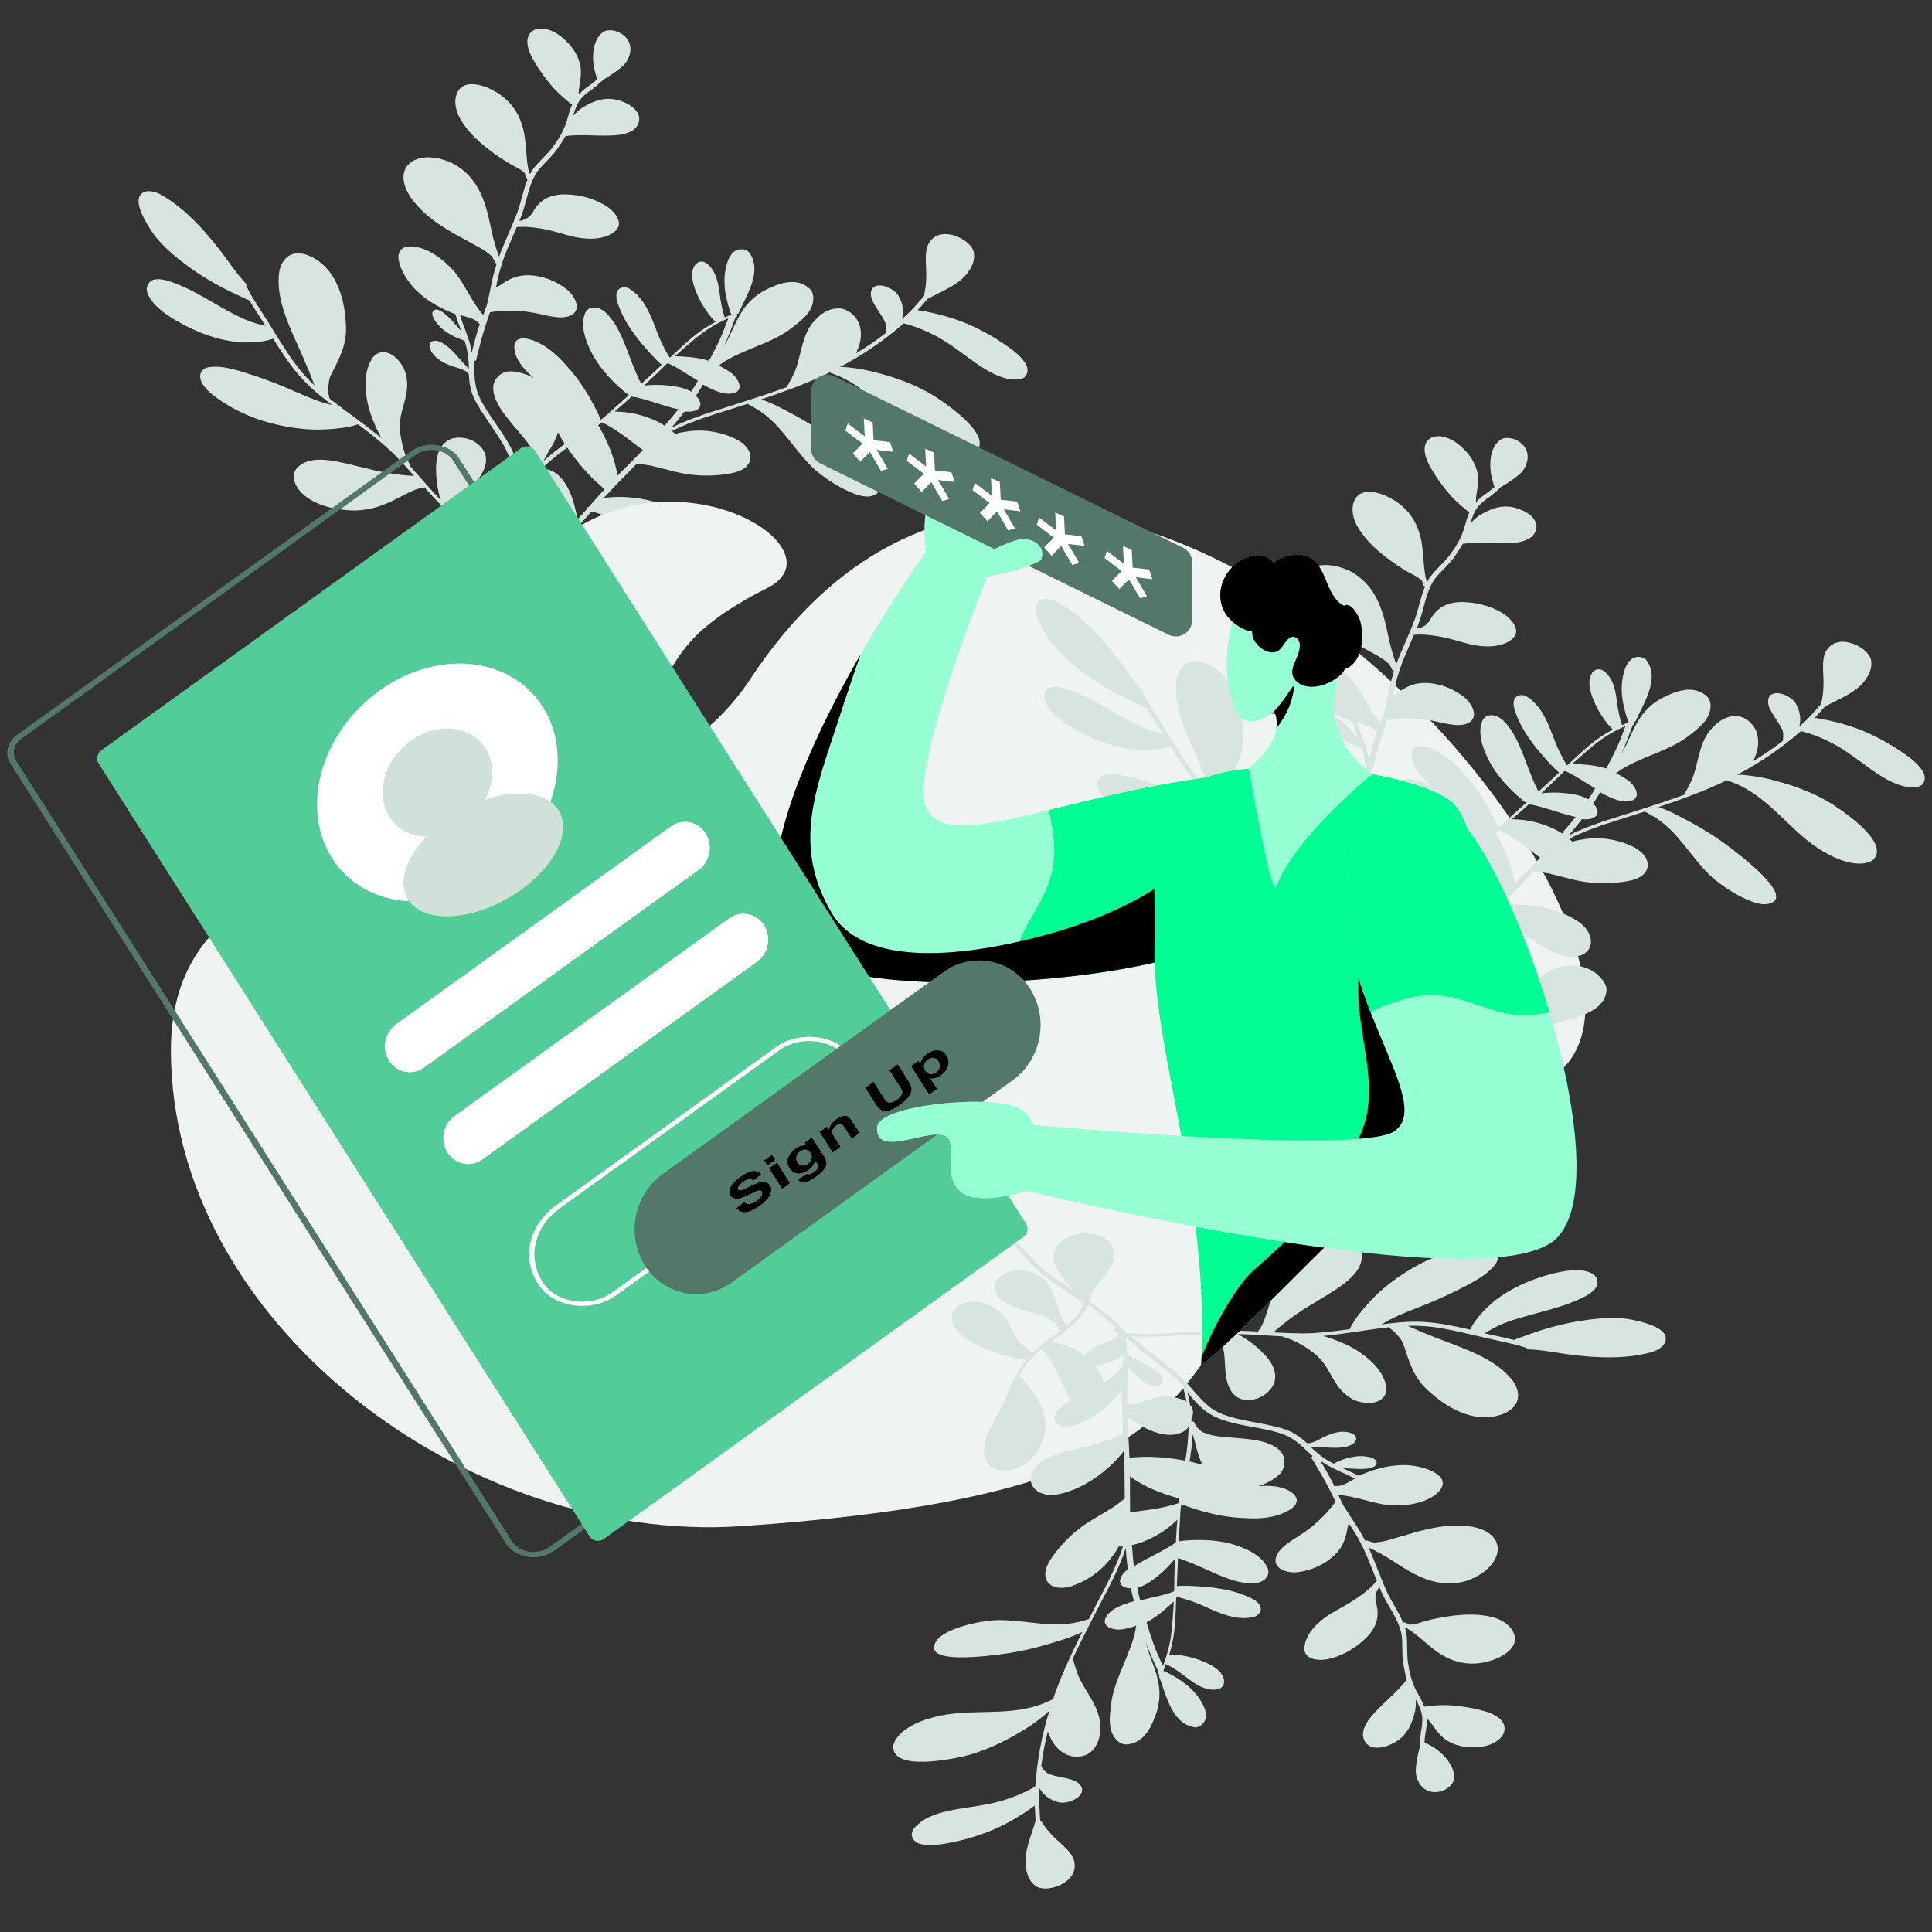 <?xml version="1.0" encoding="UTF-8"?>
<svg id="SignUpform" xmlns="http://www.w3.org/2000/svg" xmlns:xlink="http://www.w3.org/1999/xlink" viewBox="0 0 2000 2000">
  <rect x="0" y="0" width="2000" height="2000" fill="#333333" stroke="none"/>
  <defs>
    <style>
      .cls-1, .cls-2 {
        fill: #fff;
      }

      .cls-2, .cls-3, .cls-4, .cls-5, .cls-6, .cls-7, .cls-8, .cls-9 {
        fill-rule: evenodd;
      }

      .cls-3 {
        fill: #00fe94;
      }

      .cls-4 {
        fill: #eff4f2;
      }

      .cls-10 {
        clip-path: url(#clippath-2);
      }

      .cls-5 {
        fill: #52cc99;
      }

      .cls-11 {
        fill: #d8e4df;
      }

      .cls-12 {
        clip-path: url(#clippath-1);
      }

      .cls-6 {
        fill: #97ffd4;
      }

      .cls-13 {
        clip-path: url(#clippath);
      }

      .cls-14 {
        fill: none;
      }

      .cls-15 {
        clip-path: url(#clippath-3);
      }

      .cls-7 {
        fill: #cfe1d9;
      }

      .cls-8 {
        fill: #537768;
      }
    </style>
    <clipPath id="clippath">
      <path class="cls-14" d="M1277.12,960.25c-37.13,55.64-411.11,86.15-459.72,17.78-75.13-105.57,141.24-407.29,141.24-407.29-2.79-14.42-3.31-49.28,8.05-62.88,17.21-20.68-8.39-40.32,7.53-44.78,20.47-5.71,36.87,13.62,72.52,23.29,21.12,5.67,18.18,61.12-1.8,92.15-7.11,11.01-20.69,12.02-20.69,12.02,0,0-83.47,205.38-65.74,244.72,21.99,48.65,126.67-7.36,287.5-30.07,76.92-10.87,51.55,124.39,31.09,155.05h0Z"/>
    </clipPath>
    <clipPath id="clippath-1">
      <path class="cls-14" d="M1243.48,1413.56c9.52-179.61-53.61-335.93-47.87-438.61,3.68-65.14-24.52-161.81,82.53-177.48,91.78-13.43,205.21,10.83,227.57,35.53,45.26,49.82,28.83,319.98-14.19,356.83-86.21,55.04-180.69,168.74-248.04,223.73h0Z"/>
    </clipPath>
    <clipPath id="clippath-2">
      <path class="cls-14" d="M1495.11,836.26c61.7,26.05,187.35,380.56,115.12,446.61-72.23,66.05-548.39-50.3-548.39-50.3-13.64,5.45-47.7,12.5-63.28,3.89-23.45-13.01-9.02-42.07-16.39-56.87-9.45-19.03-76.95,23.79-74.23-13.07,1.69-21.8,111.12-34,145.35-20.19,12.24,4.92,15.77,18.08,15.77,18.08,0,0,339.15,31.41,374.46,6.61,43.67-30.72-65.79-141.49-48.75-266.71,10.48-76.97,66.45-82.39,100.33-68.06h0Z"/>
    </clipPath>
    <clipPath id="clippath-3">
      <path class="cls-14" d="M1292.72,795.05s36.19-26.77,27.75-54.95c-2.16-7.4-18.5,13.45-33.23,4.43-20.12-12.41-24.97-83.96-2.25-121.18,14.1-23.07,63.67-36.91,79.84-21.19,16.17,15.72,22.54,82.7,16.97,115.5-8.8,52.32,38.89,83.8,38.89,83.8,0,0-79.21,63.39-99.15,116.01-5.84,15.45-28.83-122.41-28.83-122.41h0Z"/>
    </clipPath>
  </defs>
  <path class="cls-4" d="M767.91,1579.84c-285.64,19.45-590.97-211.43-590.97-492.42s452.75-161.25,599.61-384.27c351.89-533.99,1062.3,325.29,812.55,421.2-500.41,192.03-136.01,408.8-821.2,455.49h0Z"/>
  <path class="cls-11" d="M1548.39,1076.12c.15,.75,.54,1.45,.7,2.2,1.26,7.02,2.07,11.8,1.23,17.93-2,13.12-11.17,25.83-5.87,42.44,5.71,23.54,34.54,37.85,42.3,14.52,4.45-15.41-3.12-34.18-11.59-51.2-4.72-9.13-10.15-17.87-16.24-26.14,6.67-.44,13.23-1.91,19.45-4.35,1.31-.52,2.38-.99,3.7-1.51,.37,.19,.98,.32,1.35,.51,11.43-4.85,20.81-9.55,32.44-12.62,20-5.75,45.34-11.52,47.23-32.92,.2-6.79-6.02-13.61-12.53-18.57-8.79-5.9-19.53-8.16-29.96-6.3-17.97,2.24-30.37,12.99-37.08,26.25-4.14,8.34-6.05,17.81-7.34,27.41-.29,4.73-1.4,9.88-.23,14.84-7.63,3.06-16.07,4.2-25.03,4.41-.44-.12-.9-.12-1.33,0-3.2,.08-6.41-.07-9.59-.45-.73-14.66,5.24-28.3,10.48-42.31,1.71-5.53,4.03-10.92,4.62-17.01,4.6,1.4,9.36,2.21,14.16,2.41,8.87,.59,16.42-4.53,13.03-12.95-6.05-11.27-27-16.75-38.36-18.93-9.68-1.48-19.5-1.72-29.24-.73-1.34,.04-2.67,.22-3.98,.52,5.71-5.54,11.18-11.03,16.52-16.75,4.77-4.83,9.27-10.13,13.91-15.2,15.16,3.25,28.97,11.69,43.02,20.09,17.06,10.92,34.89,22.73,52.35,17.21,14.69-5.23,13.92-23.77-2.79-35.02-16.95-11.2-37.27-16.03-55.26-17.16-7.31-.47-14.64-.33-21.92,.42-.72,.14-1.57,.05-2.53,.24l12.53-13.37c7.09-7.37,14.3-14.5,21.39-21.87,.85,.09,1.94,.14,3.04,.18,4.63,.65,6.58,.78,11.34,1.66,11.86,2.6,23.9,6.46,35.75,8.54,11.35,1.88,22.9,2.32,34.36,1.28,8.33-.86,17.13-1.82,24.02-5.25,12.46-6.35,13.67-20.87-4.09-31.13-15.52-8.02-33.1-11.16-50.43-9.02-4.57,.9-10.01,1.19-14.06,3.02l-3.41-3.22,.48-.09c9.84-5.31,20.7-9.27,31.81-13.28,14.58-4.95,30.14-9.57,45.93-14.75,6.58,3.64,12.28,6.67,19.05,12.09,18.17,14.34,31.14,37.49,48.81,54.26,12.12,11.63,43.88,32.12,59.16,29.37,31.52-5.69-28.42-50.75-42.68-61.44-16.38-12.09-34.01-22.12-51.84-31.08-5.9-3.02-12.01-5.64-18.27-7.83,20.92-6.98,41.58-14.42,60.73-23.12,3.45-1.46,6.78-3.15,9.86-4.8l.37,.19c2.34,.84,5.05,1.86,7.52,2.93,3.93,1.3,11.99,5.69,13.61,6.67,31.44,18.48,51.08,50.7,85.25,67.86,14.38,7.56,32.51,12.29,43.99,5.62,18.96-16.19-23.02-46.36-42.33-58.91-18.29-11.2-38.11-18.46-57.83-23.67-9.88-2.75-19.98-4.67-30.18-5.74-3.18-.41-6.39-.56-9.59-.45,23.7-12.42,45.85-27.59,65.99-45.19,.98,.32,2.08,.37,3.06,.7,5.65,1.59,11.2,3.54,16.61,5.82,13.94,5.82,24.51,12.31,37.13,21.51,15.62,11.2,31.32,24.47,49.94,29.11,6.47,1.06,13.9,1.94,18.25-1.26,3.74-3.33,4.57-9.47,.71-14.94-5.33-8.56-14.81-15-23.78-21.02-8.18-5.48-16.73-10.39-25.58-14.7-10.74-5.42-22.01-9.73-33.62-12.85-9.28-2.62-18.72-4.67-28.25-6.12,3.48-3.8,6.96-7.6,10.3-11.63l.24-.05c14.45-8.04,31.41-13.97,41.06-26.78,3.89-5.44,7.29-11.3,6.85-18.75,.16-10.68-15.26-20.1-26.34-21.3-11.58-1.62-19.43,4.86-22.24,13.21-2.96,10.45-.28,22.38-1.03,33.44-.17,5.21-.85,10.38-2.02,15.46-.22,.5-.2,1.07,.06,1.54-4.05,4.69-8.1,9.38-12.62,14.17-3.32,3.47-6.82,6.76-10.5,9.86,2.02-6.89,1.32-14.8-2.76-22.56-2.53-5.47-8.76-9.44-14.9-11.35-13.85-3.76-17.68,6.08-12.03,16.65,4.23,8.51,13.52,18.89,13.16,24.94,.07,1.66,.01,3.32-.16,4.97-.32,.56-.34,1.25-.05,1.83-9.82,7.71-20.13,14.77-30.87,21.14,3.9-8.3,6.79-17.43,4.17-27.82-2.33-9.41-11.96-19.45-23.33-18.78-10.64,.54-17.79,6.36-23.59,12.69-11.74,11.92-13.71,31.78-18.19,46.16-2.02,6.89-5.39,13.26-8.89,19.4-.32,.84-1.62,1.88-1.45,3.14-27.46,10.08-55.59,18.47-84.29,27.76-12.31,4.24-24.48,8.72-35.63,14.55,4.86-5.63,9.47-11.21,13.96-17.03,5.72,.69,10.9-.07,14.19-2.79,3.63-3.05,2.04-9.23-2.61-13.25,2.38-3.85,5.01-7.74,7.26-11.82,12.54,7.14,24.62,12.03,34.15,8.08,8.07-4.19,1.89-15.69-6.58-21.29-3.57-2.44-7.35-4.56-11.29-6.35,4.17-3.14,8.59-5.92,13.23-8.31,20.64-10.81,45.23-16.95,62.94-31.09,8.92-6.95,18.91-14.37,21.35-25.75,.79-4.31,1.06-9.55-2.77-13.99-14.52-14.02-34.26-4.94-45.44,.38-9.61,4.77-17.82,11.93-23.86,20.79-5.95,8.44-9.78,18.28-14.36,27.75-1.94,3.91-4.09,7.71-6.43,11.39,.57-.89,1.01-2.02,1.58-2.91,4.22-9.14,7.71-18.65,11.19-28.17,.48-.1,.59-.38,1.07-.47,.39-.27,.64-.7,.68-1.17-.07-.52-.25-1.02-.55-1.45,.11-.28,.22-.56,.46-.61,.68,.15,1.38-.21,1.66-.85,6.26-15.51,25.84-42.99,10.58-63.1-2.06-1.87-4.74-2.91-7.52-2.93-7.28-.13-11.06,5.03-13.4,9.91-5.3,12.47-5.66,27.08-2,42.2,.95,4.24,2.13,8.43,3.55,12.54,.52,.94,.57,1.97,1.33,2.85-2.38,.99-4.64,2.21-7.02,3.2-2.32-7.39-3.98-14.97-4.95-22.65-1.39-10.11-2.91-26.17-14.88-34.2-3.81-2.16-8.65-.97-11.04,2.7-5.03,7.22-2.66,17.66,1.01,27.06,3.24,8.18,7.56,15.88,12.83,22.92,2.2,3.03,4.67,5.84,7.38,8.41l.13,.23c-3.67,2.02-7.34,4.04-10.65,6.25-12.51,8.17-23.11,18.31-33.61,28.17-1.05,.99-1.99,1.69-3.04,2.68-1.42-2.06-2.6-4.16-3.78-6.27-3.82-6.88-7.12-14.04-9.86-21.43-4.75-12.31-11.43-32.8-27.37-43.16-5.11-3.41-10.75-2.04-12.92,1.24-3.52,5.63,.1,14,2.94,20.97,5.11,11.98,13.23,23.62,22.29,34.56,5.35,6.22,10.57,12.2,16.51,18.04,1.38,1.03,2.53,2.62,4.02,3.36-7,6.57-14.24,13.19-21.48,19.81-6.48-13-10.6-24.66-15.77-38.18-5-12.26-10.15-25.26-21.13-35.82-8.93-7.85-18.92-6.14-21.51,1.64-4.8,12.89,1.25,29.87,9.37,44.37,5.31,8.84,11.68,17,18.95,24.31,4.35,4.45,8.93,8.66,13.74,12.61,1.25,.79,2.38,1.87,3.63,2.66-3.39,3-6.89,6.29-10.28,9.29l-10.17,9.01c-.24,.05-.48,.1-.35,.32-.24,.05-.11,.28-.11,.28-2.58,2.07-5.27,4.41-7.85,6.48l-.24,.05c-8.66-18.81-19.03-37.79-34.77-54.95-7.25-8.18-15.35-16.45-25.29-22.28-11.05-6.39-28.01-11.88-29.55,.62-.58,12.32,8.74,23.72,20.06,33.44-7.56-3.96-15.67-6.52-23.32-6.83-9.43-.48-17.6,6.48-18.61,15.87-.71,17.8,17.48,35.5,30.38,51.4,7.01,8.23,13.45,17.34,13.4,24.88-.11,2.36-.5,4.71-1.16,6.98-.32,.84-1.03,1.5-.5,2.44,.29,.62,.85,1.08,1.51,1.26-.6,.57-1.14,1.2-1.62,1.88-4.76,1.98-8.77,4.84-9.4,9.9,.06,.54,0,1.08-.18,1.59-.27,.55-.62,1.05-1.03,1.5-2.22,3.06-4.27,6.24-6.15,9.52,.93-12.64,2.33-25.38-2.97-39.14-8.35-23.02-31.98-46.15-38.94-67.63-3.51-11.51-2.43-20.55-3.36-31.27,1.22,.28,2.29-.19,2.49-1.27,.61-2.72,1.12-5.15,1.86-7.64,2.28-9.28,4.16-16.4,7.06-25.53,1.6-5.25,3.44-10.54,5.28-15.84l.24-.05c3.38-.67,6.81-1.08,10.26-1.24,6.51-.76,22.16-.47,29.61,.92,15.47,1.89,34.85,10.27,46.02,2.1,8.33-6.57,1.33-20.51-9.64-27.7-12.87-9.15-28.93-13.52-42.32-12.18-9.9,.91-17.34,5.75-24.29,10.49-1.24,.8-2.5,1.57-3.78,2.3,1.42-6.51,2.61-12.98,4.21-18.22,4.32-15.65,11.23-29.99,17.41-44.71,1.22,.28,2.29-.19,3.39-.15,2.91-.05,5.81-.11,8.61,.12,8.44,.66,16.82,2.05,25.02,4.16,9.92,2.46,20.01,6.19,30,7.34,14.14,1.89,28.11-.34,36.13-8.41,7.41-8.21-2.19-20.6-13.97-26.85-12.04-6.72-25.37-9.55-37.63-9.99-17.96-.62-28.46,6.38-35.09,18.85-1.82,2.95-6.26,6.94-9.86,7.65-1.28,.47-2.61,.82-3.96,1.04,1.12-2.3,1.86-4.78,2.85-7.31,5.54-15.37,6.71-30.92,16.21-44.47,5.05-6.71,15.83-15.58,21.17-24.16,2.63-3.89,5.25-7.78,7.5-11.86,16.61-2.75,37.61,.9,56.06-1.43,6.86-1.09,13.68-3.21,17.36-8.1,7.46-10.04,.45-21.12-15.17-26.61-16.62-6.33-30.29,.25-41.05,6.78-3.45,2.32-6.56,5.12-9.23,8.31,.88-3.22,1.97-6.38,3.24-9.47,2.65-6.23,5.89-9.99,11.4-14.45,6.14-4.17,11.9-8.87,17.23-14.03,4.08-2.28,8.02-4.79,11.81-7.52,4.94-3.57,9.88-7.14,12.58-12.34,3.83-6.99,5.67-17.99-4.35-25.89-5.53-4.62-13.83-6.1-19.08-4.03-12.57,6.63-14.05,26.39-10.54,40.76,.85,2.95,1.7,5.9,2.55,8.85l.13,.23c-2.34,2.02-4.68,4.04-7.15,5.82-4.38,2.84-8.43,6.16-12.07,9.91-.22-8.01,2.83-16.4,2.23-25.1-.45-13.67-10.67-29.06-25.48-38.34-18.5-10.64-33.2-2.55-29.23,14.06,1.65,7.72,6.46,15.35,11.13,22.73,5.55,7.99,11.46,16.18,18.8,23.56,3.67,3.69,7.69,7.05,11.84,10.65,1.24,1.07,2.58,2.02,3.99,2.85-2.56,5.44-3.88,11.67-5.7,17.48-2.9,8.65-7.19,16.77-12.69,24.05-4.88,7.97-15.55,16.56-21.98,25.1-1.23,1.66-2.3,3.43-3.17,5.3-.25-.51-.6-.98-1.03-1.36-2.77-11.14-2.74-22.05-4.04-32.96-2.04-19.85-10.18-40.58-34.45-52.93-10.9-5.64-25.08-8.56-32.32-1.94-8.16,7.84-6.84,22.12,.57,33.9,10.41,17.16,28.69,31.22,46.87,42.7,7.34,4.53,13.98,6.85,18.78,11.62l.26,.47c.35,1.5,.82,2.97,1.4,4.4,.35,.56,.96,.93,1.62,.98-4.75,11.06-6.77,23.66-10.69,34.3-5.89,15.7-13.27,30.66-19.16,46.35-.68-1.68-1.53-4.63-2.2-6.32-2.72-8.43-4.94-17-6.65-25.69-4.81-22.42-11.55-50.17-39.42-64.68-36.46-16.97-65.79,3.61-42.1,36.85,12.99,17.95,33.52,30.79,53.97,41.56,10.31,6.02,21.54,10.82,28.62,17.73,1.18,1.5,2.18,3.14,2.99,4.86,.52,.93,.43,1.73,1.31,2.34l1.11,.56c-.42,1.64-1.07,3.33-1.49,4.97-3.42,11.06-5.22,23.1-7.89,34.53-.65,2.82-1.5,5.6-2.56,8.29-.24,.05-.11,.28-.22,.56-.66,1.69-1.07,3.33-1.73,5.01-11.7-13.28-18.1-29.93-29.49-44.56-11.2-12.85-28.61-26.3-45.59-26.59-24.96,.24-7.98,32.47,5.78,45.6,11.25,11.03,25.64,19.1,40.41,24.5,1.7,5.9,3.89,11.7,6.19,17.73-1.66-2.01-3.56-3.97-5.22-5.98-4.7-5.05-15.94-18.93-22.85-16.01-6.49,4.13,4.1,16.85,10.58,21.28,6.15,4.6,13.07,8.07,20.43,10.26l.24-.05c1.75,5.25,2.99,10.66,3.7,16.15,.55,4.33,.85,8.69,.91,13.06-.5-.42-1.14-1.08-1.64-1.49-2.4-2.38-4.57-4.81-6.73-7.24-4.96-5.52-9.43-11.12-15.68-15.61-11.64-8.87-21.85-3.75-13.97,7.94,6.07,8.93,17.52,13.17,27.33,15.91,1.97,.65,6.88,2.28,9.15,4.43l.13,.23c.5,.42,.76,.89,1.27,1.31,.54,10.02,2.06,20.37,8.43,30.79,12.05,21.51,31.59,42.59,35.86,63.56,2.7,15.31-1.03,30.58-.23,46.78,.29,18.64,4.63,38.29,5.53,57.07,.37,3.04,.74,6.09,1.22,8.85-6.49-7.29-13.32-14.25-20.51-20.89-14.85-13.17-29.94-26.3-43.96-39.9,.07-1.3,.35-2.58,.81-3.79,1.3-4.71,3.28-9.21,5.87-13.36,6.48-10.36,21.54-21.12,24.33-35.69,4.43-18.78-19.3-32.55-36.83-25.72-15.33,7.43-15.23,27.14-13.71,43.2,.8,6.59,2.12,13.1,3.96,19.47l-1.9-1.96c-9.89-10.52-19.32-21.64-29.11-32.44-.04-1.03-1.07-2.39-1.48-3.6-1.38-2.43-2.54-4.99-3.47-7.63-3.38-8.42-6.26-22.14-6.12-30.47-.29-18.64,11.13-32.57,6.4-52.93-2.33-12.26-16.74-29.42-30.25-22.08-4.26,2.4-6.26,6.94-8.03,10.93-2.87,6.8-3.88,14.52-3.67,22.53,.44,11.63,2.89,23.09,7.23,33.89,2.66,6.86,5.77,13.53,9.32,19.97-17.58-14.71-36.78-27.55-54.21-41.51,.24-.59,.16-1.26-.2-1.78-.35-1.49-.57-3.01-.67-4.54-.3-4.35,.31-12.78,2.44-17.1,7.84-15.56,16.76-31.08,15.84-50.37-.57-22.48-6.99-60.16-38.35-73.72-21.46-8.76-31.2,7.7-31.29,22.78-1.57,26.27,12.94,54.57,24.86,81.57,4.82,10.99,8.47,19.88,12.28,30.04-4.51-4.2-8.78-8.64-12.8-13.32-11.09-13.13-18.91-26.14-28.25-40.91-8.08-13.47-17.12-26.75-25.19-40.22-1.57-2.81-3.03-5.89-4.61-8.7,.58-.58,.59-1.52,.01-2.11-.07-.07-.14-.13-.23-.19-11.42-12.29-18.45-23.89-28.69-36.93-15.61-19.77-33.78-39.82-56.78-53.73-10.2-6.3-21.28-7.49-25.04,1.04-2.26,6.94,1.74,15.5,5.58,23.31,4.06,7.25,8.49,14.68,14.34,21.32,9.54,10.84,21.21,20.23,33.33,29.01,14,9.88,28.84,18.52,44.35,25.8l15.21,7.13c.38,.19,.8,.28,1.22,.28,5.22,8.84,11.29,17.77,16.74,26.56-1.57-.29-3.13-.68-4.65-1.16-7.52-1.88-14.82-4.53-21.78-7.91-25.1-11.93-48.52-29.91-76.01-38-5.27-1.3-10.75-2.04-14.8-.2-4.72,2.41-6.88,7.97-5.04,12.93,3.6,10.72,15,19.64,25.7,26.36,24.88,15.35,53.68,25.78,79.71,25.07,8.72-.16,17.29-1.07,24.57-3.8l.24-.05c7.92,12.72,16.08,25.39,26.15,37.17,8.67,10.24,19.11,19.35,29.88,27.61,1.66,1.38,3.37,2.69,5.13,3.92-12.48-2.74-24.07-7.72-37.17-13.45-13.46-5.92-26.9-11.32-40.79-16.11-16.58-5.3-34.81-12.1-50.21-9.59-9.38,1.85-11.31,10.79-4.65,19.35,6.05,8.42,16.12,14.48,25.21,20.22,15.36,9.06,32.03,15.67,49.42,19.61,17.5,4.08,34.92,6.11,51.49,5.18,11.37-.68,23.08-1.69,33.11-5.22,.24-.05,.11-.28,.11-.28,13.52,10.32,26.8,20.69,38.18,31.95,6.97,7.2,13.69,14.44,20.18,21.73-17.15-1-34.16-3.74-50.76-8.18-23.49-5.24-52.64-15.34-68.45-2.1-9.75,7.37-5.87,21.93,7.02,31.59,12.38,9.24,27.44,12.77,41.19,13.96,21.31,2.3,38.97-4.3,54.38-12.52,6.65-3.39,15.06-7.9,20.81-9.55,1.62-.58,3.33-.91,5.05-.99l1.44-.28c4.32,4.86,9.02,9.91,13.58,14.72,1.77,1.73,3.3,3.51,4.94,5l.26,.47c.26,.47,.63,.65,1.38,1.03l7.21,7.15c-.06,.54,.14,1.08,.54,1.45,.54,.44,1.18,.76,1.86,.93,11.62,11.21,23.83,22.05,36.28,32.84,10.65,9.2,20.66,19.11,29.96,29.67,.5,.42,.89,1.12,1.53,1.78,.1,.61,.09,1.23-.05,1.83-1.52,15.88,1.11,32.49,3.88,49.35-10.12,7.19-27.91,4.98-41.68,8.99-9.57,2.92-17.27,10.15-16.73,20.17,.34,11.1,9.1,23.39,21.51,30.3,17.02,9.89,33.39,1.47,36.38-11.32,2.76-9.37,3.44-19.11,4.24-29.13,2.53,11.19,4.94,22.65,6.01,33.61,1.7,11.61,0,23.37,.28,35.77,.32,2.01-.2,3.93,.61,5.85,1.29,1.82,4.54,1.44,4.22-.57-.78-7.12,.14-16.9,.28-25.24-.16-8.22-.75-16.42-1.75-24.58-1.63-12.92-5.34-26.21-7.95-39.46l.26-2.39c.07-.26,.02-.54-.15-.75,2.16-.43,2.14-.94,3.58-1.23,8.02-2.36,16.37-2.7,25.24-2.11-.32,.84-.05,1.83-.5,2.44-.29,1.87-.72,3-.92,4.08-2.02,6.89-5.28,12.98-8.41,19.31-5.82,11.53-12.39,25.55-2.65,41.02,16.26,26.66,47.47,22.33,40.8-3.88-3.16-14.7-15.45-30.45-20.12-43.55-1.57-5.66-1.96-9.22-.6-14.42,.23-1.35,.66-2.67,1.3-3.89,7.8,1.06,15.49,2.4,23.53,3.42,3.94,.51,7.91,.77,11.89,.78h0Zm-140.86-320.18c-.96-2.67-1.68-5.38-2.51-7.81,1.97,.65,4.17,1.26,6.01,1.67,4.54,1.44,7.6,2.14,11.23,4.8l.13,.23,.37,.19c1.01,.84,1.66,2.01,2.77,2.57-.11,.28,.02,.52-.22,.56-3.12,9.29-5.76,18.74-7.91,28.3-.11,.28,.02,.51-.22,.56-1.39-10.11-5.71-20.68-9.66-31.07h0Zm88.86,244.48c2.64-.52,12.72-.17,15.17,.39,2.35,.35,4.68,.84,6.97,1.48-3.53,5.87-5.58,12.51-5.98,19.35-2.55-2.53-5.46-4.67-8.63-6.35-5.83-3.52-12.26-5.95-18.96-7.17l-.13-.23c1.97-2.2,3.94-4.41,6.04-6.38l.24-.05c1.71-.59,3.49-.95,5.29-1.04h0Zm71.68-86.03c-1.73-10.39-4.71-20.52-8.89-30.18-2.73-6.39-5.78-12.63-9.14-18.71-.6-1.13-1.29-2.21-2.07-3.23l3.87-3.1c9.15,4.43,17.26,9.84,26.39,16.61,5,3.69,10.4,8.08,16.14,12.14-8.59,8.97-17.56,17.74-26.29,26.47h0Zm88.84-148.35c6.81-4.79,14.01-8.99,21.54-12.55,1.55-.56,2.73-1.32,4.28-1.88-2.74,7.03-5.34,14.29-8.45,21.14s-6.58,13.5-10.07,20.16c-.39,.27-.64,.7-.68,1.17-.22,.56-.57,.89-.79,1.45-7.78-2.32-15.82-3.7-23.93-4.12-3.89-.27-7.54-.59-11.3-.63,9.82-8.68,19.4-17.32,29.39-24.74h0Zm-37.09,31.97c8.87,3.45,19.99,11.38,31.55,18.2-2.38,3.84-4.53,7.64-7.04,11.25-4.26-2.34-8.87-3.97-13.66-4.84-11.6-2.26-23.47-2.72-35.21-1.38,8.05-7.56,16.45-15.45,24.36-23.23Zm-39.67,36.89c.86-.72,1.68-1.49,2.45-2.3,1.6,.47,3.41,.37,5,.83,6.12,1.39,12.5,3.25,18.64,5.16,6.75,2.05,16.1,5.4,24.78,7.07-4.48,5.82-9.34,11.44-14.2,17.08-6.12-4.25-13.02-7.04-19.9-9.32-6.27-2.17-12.75-3.68-19.34-4.5-4.26-.46-8.39-.68-12.52-.91,5.27-4.42,10.3-8.78,15.09-13.1h0Zm-84.09,55.77c4.09-6.52,8.16-13.55,10.4-21,2.23,3.97,4.45,7.95,7.05,12.11-7.71,5.45-15.12,11.33-22.17,17.61,1.57-2.91,3.15-5.82,4.72-8.73h0Zm-7.05,16.97c8.48-8.04,17.53-15.46,27.07-22.21,7.84,11.63,16.78,22.47,26.69,32.39,3.41,3.22,7.18,6.63,10.7,9.58,.42,.39,.89,.73,1.38,1.03-5.69,6.05-11.24,12.34-16.8,18.63-.5-.16-1.04-.06-1.44,.28-.65,.3-.94,1.06-.64,1.72,.03,.07,.07,.14,.12,.21-3.13,3.47-6.01,6.9-9.27,10.13-2.35-9.92-4.22-19.94-9-29.9-5.98-12.59-15.87-23.1-28.79-21.85h0Zm-20.59,99.08c-1.25-21.3-6.11-41.9-5.61-61.99,.07-1.31,0-2.86,.07-4.17,2.56,.28,2.89-3.43,4.16-4.97,1.47-2.63,3.06-5.02,4.66-7.41,2.2,6.32,6.72,12.95,11.68,18.47,6.86,7.48,16.58,11.01,25.25,15.54,1.66,.95,3.25,2.03,4.74,3.22,.13,.23,.63,.65,.76,.89,.37,.19,1.03,1.36,1.4,1.54,.49,.64,.89,1.35,1.18,2.1-8.84,9.01-18.41,17.65-27.49,26.7,.8-6.64,.81-13.35,.01-20-.67-4.54-1.74-9.78-5.56-14.22-2.79-3.09-8.04-3.87-10.25-1.62-2.34,2.02-2.32,5.39-2.43,8.53,.37,5.9,2.2,12.03,4.38,17.83,1.84,4.87,3.3,9.88,4.38,14.98,.29,1.24,.47,2.51,.52,3.79-3.59,4.08-7.04,8.4-10.36,12.95-.42-4.07-1.07-8.1-1.48-12.17h0Zm9.99,62.16c-1.63,.36-3.23,.85-4.79,1.46l-.24,.05c-1.78-10.81-3.26-22.98-3.87-31.69-.18-1.73-.17-3.47,.02-5.2,.27,.45,.73,.74,1.25,.79,1.97,.65,3.37-.66,2.32-2.53-.41-1.22-.59-2.48-1-3.7,.96-.19,1.66-.85,1.38-1.83q.24-.05,.61,.14c2.4,.13,4.77,.54,7.08,1.2,4.54,1.44,12.72,5.55,19.1,7.4,4.3,1.49,9.18,2.09,12.65,1.14,.33,2.96,.89,5.89,1.7,8.75,2.41,8.79,6.41,17.07,11.81,24.42,.26,.47,.76,.89,1.03,1.35-15.62-2.64-34.9-5.59-49.04-1.77h0Z"/>
  <path class="cls-11" d="M619.57,654.07c.15,.75,.54,1.45,.7,2.2,1.26,7.02,2.07,11.8,1.23,17.93-2,13.12-11.17,25.83-5.87,42.44,5.71,23.54,34.54,37.85,42.3,14.52,4.45-15.41-3.12-34.18-11.59-51.2-4.72-9.13-10.15-17.87-16.24-26.14,6.67-.44,13.23-1.91,19.45-4.35,1.31-.52,2.38-.99,3.7-1.51,.37,.19,.98,.32,1.35,.51,11.43-4.85,20.81-9.55,32.44-12.62,20-5.75,45.34-11.52,47.23-32.92,.2-6.79-6.02-13.61-12.53-18.57-8.79-5.9-19.53-8.16-29.96-6.3-17.97,2.24-30.37,12.99-37.08,26.25-4.14,8.34-6.05,17.81-7.34,27.41-.29,4.73-1.4,9.88-.23,14.84-7.63,3.06-16.07,4.2-25.03,4.41-.44-.12-.9-.12-1.33,0-3.2,.08-6.41-.07-9.59-.45-.73-14.66,5.24-28.3,10.48-42.31,1.71-5.53,4.03-10.92,4.62-17.01,4.6,1.4,9.36,2.21,14.16,2.41,8.87,.59,16.42-4.53,13.03-12.95-6.05-11.27-27-16.75-38.36-18.93-9.68-1.48-19.5-1.72-29.24-.73-1.34,.04-2.67,.22-3.98,.52,5.71-5.54,11.18-11.03,16.52-16.75,4.77-4.83,9.27-10.13,13.91-15.2,15.16,3.25,28.97,11.69,43.02,20.09,17.06,10.92,34.89,22.73,52.35,17.21,14.69-5.23,13.92-23.77-2.79-35.02-16.95-11.2-37.27-16.03-55.26-17.16-7.31-.47-14.64-.33-21.92,.42-.72,.14-1.57,.05-2.53,.24l12.53-13.37c7.09-7.37,14.3-14.5,21.39-21.87,.85,.09,1.94,.14,3.04,.18,4.63,.65,6.58,.78,11.34,1.66,11.86,2.6,23.9,6.46,35.75,8.54,11.35,1.88,22.9,2.32,34.36,1.28,8.33-.86,17.13-1.82,24.02-5.25,12.46-6.35,13.67-20.87-4.09-31.13-15.52-8.02-33.1-11.16-50.43-9.02-4.57,.9-10.01,1.19-14.06,3.02l-3.41-3.22,.48-.09c9.84-5.31,20.7-9.27,31.81-13.28,14.58-4.95,30.14-9.57,45.93-14.75,6.58,3.64,12.28,6.67,19.05,12.09,18.17,14.34,31.14,37.49,48.81,54.26,12.12,11.63,43.88,32.12,59.16,29.37,31.52-5.69-28.42-50.75-42.68-61.44-16.38-12.09-34.01-22.12-51.84-31.08-5.9-3.02-12.01-5.64-18.27-7.83,20.92-6.98,41.58-14.42,60.73-23.12,3.45-1.46,6.78-3.15,9.86-4.8l.37,.19c2.34,.84,5.05,1.86,7.52,2.93,3.93,1.3,11.99,5.69,13.61,6.67,31.44,18.48,51.08,50.7,85.25,67.86,14.38,7.56,32.51,12.29,43.99,5.62,18.96-16.19-23.02-46.36-42.33-58.91-18.29-11.2-38.11-18.46-57.83-23.67-9.88-2.75-19.98-4.67-30.18-5.74-3.18-.41-6.39-.56-9.59-.45,23.7-12.42,45.85-27.59,65.99-45.19,.98,.32,2.08,.37,3.06,.7,5.65,1.59,11.2,3.54,16.61,5.82,13.94,5.82,24.51,12.31,37.13,21.51,15.62,11.2,31.32,24.47,49.94,29.11,6.47,1.06,13.9,1.94,18.25-1.26,3.74-3.33,4.57-9.47,.71-14.94-5.33-8.56-14.81-15-23.78-21.02-8.18-5.48-16.73-10.39-25.58-14.7-10.74-5.42-22.01-9.73-33.62-12.85-9.28-2.62-18.72-4.67-28.25-6.12,3.48-3.8,6.96-7.6,10.3-11.63l.24-.05c14.45-8.04,31.41-13.97,41.06-26.78,3.89-5.44,7.29-11.3,6.85-18.75,.16-10.68-15.26-20.1-26.34-21.3-11.58-1.62-19.43,4.86-22.24,13.21-2.96,10.45-.28,22.38-1.03,33.44-.17,5.21-.85,10.38-2.02,15.46-.22,.5-.2,1.07,.06,1.54-4.05,4.69-8.1,9.38-12.62,14.17-3.32,3.47-6.82,6.76-10.5,9.86,2.02-6.89,1.32-14.8-2.76-22.56-2.53-5.47-8.76-9.44-14.9-11.35-13.85-3.76-17.68,6.08-12.03,16.65,4.23,8.51,13.52,18.89,13.16,24.94,.07,1.66,.01,3.32-.16,4.97-.32,.56-.34,1.25-.05,1.83-9.82,7.71-20.13,14.77-30.87,21.14,3.9-8.3,6.79-17.43,4.17-27.82-2.33-9.41-11.96-19.45-23.33-18.78-10.64,.54-17.79,6.36-23.59,12.69-11.74,11.92-13.71,31.78-18.19,46.16-2.02,6.89-5.39,13.26-8.89,19.4-.32,.84-1.62,1.88-1.45,3.14-27.46,10.08-55.59,18.47-84.29,27.76-12.31,4.24-24.48,8.72-35.63,14.55,4.86-5.63,9.47-11.21,13.96-17.03,5.72,.69,10.9-.07,14.19-2.79,3.63-3.05,2.04-9.23-2.61-13.25,2.38-3.85,5.01-7.74,7.26-11.82,12.54,7.14,24.62,12.03,34.15,8.08,8.07-4.19,1.89-15.69-6.58-21.29-3.57-2.44-7.35-4.56-11.29-6.35,4.17-3.14,8.59-5.92,13.23-8.31,20.64-10.81,45.23-16.95,62.94-31.09,8.92-6.95,18.91-14.37,21.35-25.75,.79-4.31,1.06-9.55-2.77-13.99-14.52-14.02-34.26-4.94-45.44,.38-9.61,4.77-17.82,11.93-23.86,20.79-5.95,8.44-9.78,18.28-14.36,27.75-1.94,3.91-4.09,7.71-6.43,11.39,.57-.89,1.01-2.02,1.58-2.91,4.22-9.14,7.71-18.65,11.19-28.17,.48-.1,.59-.38,1.07-.47,.39-.27,.64-.7,.68-1.17-.07-.52-.25-1.02-.55-1.45,.11-.28,.22-.56,.46-.61,.68,.15,1.38-.21,1.66-.85,6.26-15.51,25.84-42.99,10.58-63.1-2.06-1.87-4.74-2.91-7.52-2.93-7.28-.13-11.06,5.03-13.4,9.91-5.3,12.47-5.66,27.08-2,42.2,.95,4.24,2.13,8.43,3.55,12.54,.52,.94,.57,1.97,1.33,2.85-2.38,.99-4.64,2.21-7.02,3.2-2.32-7.39-3.98-14.97-4.95-22.65-1.39-10.11-2.91-26.17-14.88-34.2-3.81-2.16-8.65-.97-11.04,2.7-5.03,7.22-2.66,17.66,1.01,27.06,3.24,8.18,7.56,15.88,12.83,22.92,2.2,3.03,4.67,5.84,7.38,8.41l.13,.23c-3.67,2.02-7.34,4.04-10.65,6.25-12.51,8.17-23.11,18.31-33.61,28.17-1.05,.99-1.99,1.69-3.04,2.68-1.42-2.06-2.6-4.16-3.78-6.27-3.82-6.88-7.12-14.04-9.86-21.43-4.75-12.31-11.43-32.8-27.37-43.16-5.11-3.41-10.75-2.04-12.92,1.24-3.52,5.63,.1,14,2.94,20.97,5.11,11.98,13.23,23.62,22.29,34.56,5.35,6.22,10.57,12.2,16.51,18.04,1.38,1.03,2.53,2.62,4.02,3.36-7,6.57-14.24,13.19-21.48,19.81-6.48-13-10.6-24.66-15.77-38.18-5-12.26-10.15-25.26-21.13-35.82-8.93-7.85-18.92-6.14-21.51,1.64-4.8,12.89,1.25,29.87,9.37,44.37,5.31,8.84,11.68,17,18.95,24.31,4.35,4.45,8.93,8.66,13.74,12.61,1.25,.79,2.38,1.87,3.63,2.66-3.39,3-6.89,6.29-10.28,9.29l-10.17,9.01c-.24,.05-.48,.1-.35,.32-.24,.05-.11,.28-.11,.28-2.58,2.07-5.27,4.41-7.85,6.48l-.24,.05c-8.66-18.81-19.03-37.79-34.77-54.95-7.25-8.18-15.35-16.45-25.29-22.28-11.05-6.39-28.01-11.88-29.55,.62-.58,12.32,8.74,23.72,20.06,33.44-7.56-3.96-15.67-6.52-23.32-6.83-9.43-.48-17.6,6.48-18.61,15.87-.71,17.8,17.48,35.5,30.38,51.4,7.01,8.23,13.45,17.34,13.4,24.88-.11,2.36-.5,4.71-1.16,6.98-.32,.84-1.03,1.5-.5,2.44,.29,.62,.85,1.08,1.51,1.26-.6,.57-1.14,1.2-1.62,1.88-4.76,1.98-8.77,4.84-9.4,9.9,.06,.54,0,1.08-.18,1.59-.27,.55-.62,1.05-1.03,1.5-2.22,3.06-4.27,6.24-6.15,9.52,.93-12.64,2.33-25.38-2.97-39.14-8.35-23.02-31.98-46.15-38.94-67.63-3.51-11.51-2.43-20.55-3.36-31.27,1.22,.28,2.29-.19,2.49-1.27,.61-2.72,1.12-5.15,1.86-7.64,2.28-9.28,4.16-16.4,7.06-25.53,1.6-5.25,3.44-10.54,5.28-15.84l.24-.05c3.38-.67,6.81-1.08,10.26-1.24,6.51-.76,22.16-.47,29.61,.92,15.47,1.89,34.85,10.27,46.02,2.1,8.33-6.57,1.33-20.51-9.64-27.7-12.87-9.15-28.93-13.52-42.32-12.18-9.9,.91-17.34,5.75-24.29,10.49-1.24,.8-2.5,1.57-3.78,2.3,1.42-6.51,2.61-12.98,4.21-18.22,4.32-15.65,11.23-29.99,17.41-44.71,1.22,.28,2.29-.19,3.39-.15,2.91-.05,5.81-.11,8.61,.12,8.44,.66,16.82,2.05,25.02,4.16,9.92,2.46,20.01,6.19,30,7.34,14.14,1.89,28.11-.34,36.13-8.41,7.41-8.21-2.19-20.6-13.97-26.85-12.04-6.72-25.37-9.55-37.63-9.99-17.96-.62-28.46,6.38-35.09,18.85-1.82,2.95-6.26,6.94-9.86,7.65-1.28,.47-2.61,.82-3.96,1.04,1.12-2.3,1.86-4.78,2.85-7.31,5.54-15.37,6.71-30.92,16.21-44.47,5.05-6.71,15.83-15.58,21.17-24.16,2.63-3.89,5.25-7.78,7.5-11.86,16.61-2.75,37.61,.9,56.06-1.43,6.86-1.09,13.68-3.21,17.36-8.1,7.46-10.04,.45-21.12-15.17-26.61-16.62-6.33-30.29,.25-41.05,6.78-3.45,2.32-6.56,5.12-9.23,8.31,.88-3.22,1.97-6.38,3.24-9.47,2.65-6.23,5.89-9.99,11.4-14.45,6.14-4.17,11.9-8.87,17.23-14.03,4.08-2.28,8.02-4.79,11.81-7.52,4.94-3.57,9.88-7.14,12.58-12.34,3.83-6.99,5.67-17.99-4.35-25.89-5.53-4.62-13.83-6.1-19.08-4.03-12.57,6.63-14.05,26.39-10.54,40.76,.85,2.95,1.7,5.9,2.55,8.85l.13,.23c-2.34,2.02-4.68,4.04-7.15,5.82-4.38,2.84-8.43,6.16-12.07,9.91-.22-8.01,2.83-16.4,2.23-25.1-.45-13.67-10.67-29.06-25.48-38.34-18.5-10.64-33.2-2.55-29.23,14.06,1.65,7.72,6.46,15.35,11.13,22.73,5.55,7.99,11.46,16.18,18.8,23.56,3.67,3.69,7.69,7.05,11.84,10.65,1.24,1.07,2.58,2.02,3.99,2.85-2.56,5.44-3.88,11.67-5.7,17.48-2.9,8.65-7.19,16.77-12.69,24.05-4.88,7.97-15.55,16.56-21.98,25.1-1.23,1.66-2.3,3.43-3.17,5.3-.25-.51-.6-.98-1.03-1.36-2.77-11.14-2.74-22.05-4.04-32.96-2.04-19.85-10.18-40.58-34.45-52.93-10.9-5.64-25.08-8.56-32.32-1.94-8.16,7.84-6.84,22.12,.57,33.9,10.41,17.16,28.69,31.22,46.87,42.7,7.34,4.53,13.98,6.85,18.78,11.62l.26,.47c.35,1.5,.82,2.97,1.4,4.4,.35,.56,.96,.93,1.62,.98-4.75,11.06-6.77,23.66-10.69,34.3-5.89,15.7-13.27,30.66-19.16,46.35-.68-1.68-1.53-4.63-2.2-6.32-2.72-8.43-4.94-17-6.65-25.69-4.81-22.42-11.55-50.17-39.42-64.68-36.46-16.97-65.79,3.61-42.1,36.85,12.99,17.95,33.52,30.79,53.97,41.56,10.31,6.02,21.54,10.82,28.62,17.73,1.18,1.5,2.18,3.14,2.99,4.86,.52,.93,.43,1.73,1.31,2.34l1.11,.56c-.42,1.64-1.07,3.33-1.49,4.97-3.42,11.06-5.22,23.1-7.89,34.53-.65,2.82-1.5,5.6-2.56,8.29-.24,.05-.11,.28-.22,.56-.66,1.69-1.07,3.33-1.73,5.01-11.7-13.28-18.1-29.93-29.49-44.56-11.2-12.85-28.61-26.3-45.59-26.59-24.96,.24-7.98,32.47,5.78,45.6,11.25,11.03,25.64,19.1,40.41,24.5,1.7,5.9,3.89,11.7,6.19,17.73-1.66-2.01-3.56-3.97-5.22-5.98-4.7-5.05-15.94-18.93-22.85-16.01-6.49,4.13,4.1,16.85,10.58,21.28,6.15,4.6,13.07,8.07,20.43,10.26l.24-.05c1.75,5.25,2.99,10.66,3.7,16.15,.55,4.33,.85,8.69,.91,13.06-.5-.42-1.14-1.08-1.64-1.49-2.4-2.38-4.57-4.81-6.73-7.24-4.96-5.52-9.43-11.12-15.68-15.61-11.64-8.87-21.85-3.75-13.97,7.94,6.07,8.93,17.52,13.17,27.33,15.91,1.97,.65,6.88,2.28,9.15,4.43l.13,.23c.5,.42,.76,.89,1.27,1.31,.54,10.02,2.06,20.37,8.43,30.79,12.05,21.51,31.59,42.59,35.86,63.56,2.7,15.31-1.03,30.58-.23,46.78,.29,18.64,4.63,38.29,5.53,57.07,.37,3.04,.74,6.09,1.22,8.85-6.49-7.29-13.32-14.25-20.51-20.89-14.85-13.17-29.94-26.3-43.96-39.9,.07-1.3,.35-2.58,.81-3.79,1.3-4.71,3.28-9.21,5.87-13.36,6.48-10.36,21.54-21.12,24.33-35.69,4.43-18.78-19.3-32.55-36.83-25.72-15.33,7.43-15.23,27.14-13.71,43.2,.8,6.59,2.12,13.1,3.96,19.47l-1.9-1.96c-9.89-10.52-19.32-21.64-29.11-32.44-.04-1.03-1.07-2.39-1.48-3.6-1.38-2.43-2.54-4.99-3.47-7.63-3.38-8.42-6.26-22.14-6.12-30.47-.29-18.64,11.13-32.57,6.4-52.93-2.33-12.26-16.74-29.42-30.25-22.08-4.26,2.4-6.26,6.94-8.03,10.93-2.87,6.8-3.88,14.52-3.67,22.53,.44,11.63,2.89,23.09,7.23,33.89,2.66,6.86,5.77,13.53,9.32,19.97-17.58-14.71-36.78-27.55-54.21-41.51,.24-.59,.16-1.26-.2-1.78-.35-1.49-.57-3.01-.67-4.54-.3-4.35,.31-12.78,2.44-17.1,7.84-15.56,16.76-31.08,15.84-50.37-.57-22.48-6.99-60.16-38.35-73.72-21.46-8.76-31.2,7.7-31.29,22.78-1.57,26.27,12.94,54.57,24.86,81.57,4.82,10.99,8.47,19.88,12.28,30.04-4.51-4.2-8.78-8.64-12.8-13.32-11.09-13.13-18.91-26.14-28.25-40.91-8.08-13.47-17.12-26.75-25.19-40.22-1.57-2.81-3.03-5.89-4.61-8.7,.58-.58,.59-1.52,.01-2.11-.07-.07-.14-.13-.23-.19-11.42-12.29-18.45-23.89-28.69-36.93-15.61-19.77-33.78-39.82-56.78-53.73-10.2-6.3-21.28-7.49-25.04,1.04-2.26,6.94,1.74,15.5,5.58,23.31,4.06,7.25,8.49,14.68,14.34,21.32,9.54,10.84,21.21,20.23,33.33,29.01,14,9.88,28.84,18.52,44.35,25.8l15.21,7.13c.38,.19,.8,.28,1.22,.28,5.22,8.84,11.29,17.77,16.74,26.56-1.57-.29-3.13-.68-4.65-1.16-7.52-1.88-14.82-4.53-21.78-7.91-25.1-11.93-48.52-29.91-76.01-38-5.27-1.3-10.75-2.04-14.8-.2-4.72,2.41-6.88,7.97-5.04,12.93,3.6,10.72,15,19.64,25.7,26.36,24.88,15.35,53.68,25.78,79.71,25.07,8.72-.16,17.29-1.07,24.57-3.8l.24-.05c7.92,12.72,16.08,25.39,26.15,37.17,8.67,10.24,19.11,19.35,29.88,27.61,1.66,1.38,3.37,2.69,5.13,3.92-12.48-2.74-24.07-7.72-37.17-13.45-13.46-5.92-26.9-11.32-40.79-16.11-16.58-5.3-34.81-12.1-50.21-9.59-9.38,1.85-11.31,10.79-4.65,19.35,6.05,8.42,16.12,14.48,25.21,20.22,15.36,9.06,32.03,15.67,49.42,19.61,17.5,4.08,34.92,6.11,51.49,5.18,11.37-.68,23.08-1.69,33.11-5.22,.24-.05,.11-.28,.11-.28,13.52,10.32,26.8,20.69,38.18,31.95,6.97,7.2,13.69,14.44,20.18,21.73-17.15-1-34.16-3.74-50.76-8.18-23.49-5.24-52.64-15.34-68.45-2.1-9.75,7.37-5.87,21.93,7.02,31.59,12.38,9.24,27.44,12.77,41.19,13.96,21.31,2.3,38.97-4.3,54.38-12.52,6.65-3.39,15.06-7.9,20.81-9.55,1.62-.58,3.33-.91,5.05-.99l1.44-.28c4.32,4.86,9.02,9.91,13.58,14.72,1.77,1.73,3.3,3.51,4.94,5l.26,.47c.26,.47,.63,.65,1.38,1.03l7.21,7.15c-.06,.54,.14,1.08,.54,1.45,.54,.44,1.18,.76,1.86,.93,11.62,11.21,23.83,22.05,36.28,32.84,10.65,9.2,20.66,19.11,29.96,29.67,.5,.42,.89,1.12,1.53,1.78,.1,.61,.09,1.23-.05,1.83-1.52,15.88,1.11,32.49,3.88,49.35-10.12,7.19-27.91,4.98-41.68,8.99-9.57,2.92-17.27,10.15-16.73,20.17,.34,11.1,9.1,23.39,21.51,30.3,17.02,9.89,33.39,1.47,36.38-11.32,2.76-9.37,3.44-19.11,4.24-29.13,2.53,11.19,4.94,22.65,6.01,33.61,1.7,11.61,0,23.37,.28,35.77,.32,2.01-.2,3.93,.61,5.85,1.29,1.82,4.54,1.44,4.22-.57-.78-7.12,.14-16.9,.28-25.24-.16-8.22-.75-16.42-1.75-24.58-1.63-12.92-5.34-26.21-7.95-39.46l.26-2.39c.07-.26,.02-.54-.15-.75,2.16-.43,2.14-.94,3.58-1.23,8.02-2.36,16.37-2.7,25.24-2.11-.32,.84-.05,1.83-.5,2.44-.29,1.87-.72,3-.92,4.08-2.02,6.89-5.28,12.98-8.41,19.31-5.82,11.53-12.39,25.55-2.65,41.02,16.26,26.66,47.47,22.33,40.8-3.88-3.16-14.7-15.45-30.45-20.12-43.55-1.57-5.66-1.96-9.22-.6-14.42,.23-1.35,.66-2.67,1.3-3.89,7.8,1.06,15.49,2.4,23.53,3.42,3.94,.51,7.91,.77,11.89,.78h0Zm-140.86-320.18c-.96-2.67-1.68-5.38-2.51-7.81,1.97,.65,4.17,1.26,6.01,1.67,4.54,1.44,7.6,2.14,11.23,4.8l.13,.23,.37,.19c1.01,.84,1.66,2.01,2.77,2.57-.11,.28,.02,.52-.22,.56-3.12,9.29-5.76,18.74-7.91,28.3-.11,.28,.02,.51-.22,.56-1.39-10.11-5.71-20.68-9.66-31.07h0Zm88.86,244.48c2.64-.52,12.72-.17,15.17,.39,2.35,.35,4.68,.84,6.97,1.48-3.53,5.87-5.58,12.51-5.98,19.35-2.55-2.53-5.46-4.67-8.63-6.35-5.83-3.52-12.26-5.95-18.96-7.17l-.13-.23c1.97-2.2,3.94-4.41,6.04-6.38l.24-.05c1.71-.59,3.49-.95,5.29-1.04h0Zm71.68-86.03c-1.73-10.39-4.71-20.52-8.89-30.18-2.73-6.39-5.78-12.63-9.14-18.71-.6-1.13-1.29-2.21-2.07-3.23l3.87-3.1c9.15,4.43,17.26,9.84,26.39,16.61,5,3.69,10.4,8.08,16.14,12.14-8.59,8.97-17.56,17.74-26.29,26.47h0Zm88.84-148.35c6.81-4.79,14.01-8.99,21.54-12.55,1.55-.56,2.73-1.32,4.28-1.88-2.74,7.03-5.34,14.29-8.45,21.14s-6.58,13.5-10.07,20.16c-.39,.27-.64,.7-.68,1.17-.22,.56-.57,.89-.79,1.45-7.78-2.32-15.82-3.7-23.93-4.12-3.89-.27-7.54-.59-11.3-.63,9.82-8.68,19.4-17.32,29.39-24.74h0Zm-37.09,31.97c8.87,3.45,19.99,11.38,31.55,18.2-2.38,3.84-4.53,7.64-7.04,11.25-4.26-2.34-8.87-3.97-13.66-4.84-11.6-2.26-23.47-2.72-35.21-1.38,8.05-7.56,16.45-15.45,24.36-23.23Zm-39.67,36.89c.86-.72,1.68-1.49,2.45-2.3,1.6,.47,3.41,.37,5,.83,6.12,1.39,12.5,3.25,18.64,5.16,6.75,2.05,16.1,5.4,24.78,7.07-4.48,5.82-9.34,11.44-14.2,17.08-6.12-4.25-13.02-7.04-19.9-9.32-6.27-2.17-12.75-3.68-19.34-4.5-4.26-.46-8.39-.68-12.52-.91,5.27-4.42,10.3-8.78,15.09-13.1h0Zm-84.09,55.77c4.09-6.52,8.16-13.55,10.4-21,2.23,3.97,4.45,7.95,7.05,12.11-7.71,5.45-15.12,11.33-22.17,17.61,1.57-2.91,3.15-5.82,4.72-8.73h0Zm-7.05,16.97c8.48-8.04,17.53-15.46,27.07-22.21,7.84,11.63,16.78,22.47,26.69,32.39,3.41,3.22,7.18,6.63,10.7,9.58,.42,.39,.89,.73,1.38,1.03-5.69,6.05-11.24,12.34-16.8,18.63-.5-.16-1.04-.06-1.44,.28-.65,.3-.94,1.06-.64,1.72,.03,.07,.07,.14,.12,.21-3.13,3.47-6.01,6.9-9.27,10.13-2.35-9.92-4.22-19.94-9-29.9-5.98-12.59-15.87-23.1-28.79-21.85h0Zm-20.59,99.08c-1.25-21.3-6.11-41.9-5.61-61.99,.07-1.31,0-2.86,.07-4.17,2.56,.28,2.89-3.43,4.16-4.97,1.47-2.63,3.06-5.02,4.66-7.41,2.2,6.32,6.72,12.95,11.68,18.47,6.86,7.48,16.58,11.01,25.25,15.54,1.66,.95,3.25,2.03,4.74,3.22,.13,.23,.63,.65,.76,.89,.37,.19,1.03,1.36,1.4,1.54,.49,.64,.89,1.35,1.18,2.1-8.84,9.01-18.41,17.65-27.49,26.7,.8-6.64,.81-13.35,.01-20-.67-4.54-1.74-9.78-5.56-14.22-2.79-3.09-8.04-3.87-10.25-1.62-2.34,2.02-2.32,5.39-2.43,8.53,.37,5.9,2.2,12.03,4.38,17.83,1.84,4.87,3.3,9.88,4.38,14.98,.29,1.24,.47,2.51,.52,3.79-3.59,4.08-7.04,8.4-10.36,12.95-.42-4.07-1.07-8.1-1.48-12.17h0Zm9.99,62.16c-1.63,.36-3.23,.85-4.79,1.46l-.24,.05c-1.78-10.81-3.26-22.98-3.87-31.69-.18-1.73-.17-3.47,.02-5.2,.27,.45,.73,.74,1.25,.79,1.97,.65,3.37-.66,2.32-2.53-.41-1.22-.59-2.48-1-3.7,.96-.19,1.66-.85,1.38-1.83q.24-.05,.61,.14c2.4,.13,4.77,.54,7.08,1.2,4.54,1.44,12.72,5.55,19.1,7.4,4.3,1.49,9.18,2.09,12.65,1.14,.33,2.96,.89,5.89,1.7,8.75,2.41,8.79,6.41,17.07,11.81,24.42,.26,.47,.76,.89,1.03,1.35-15.62-2.64-34.9-5.59-49.04-1.77h0Z"/>
  <path class="cls-11" d="M1069.31,1400.11c-.64-.42-1.41-.64-2.05-1.06-5.86-4.07-9.8-6.88-13.55-11.81-7.86-10.69-10.37-26.16-25.86-34.16-20.68-12.61-51.19-2.34-40.18,19.64,7.76,14.04,26.37,21.96,44.4,28.01,9.79,3.12,19.81,5.46,29.97,7-4.41,5.03-8.01,10.7-10.68,16.83-.56,1.29-.99,2.38-1.54,3.68-.39,.13-.92,.47-1.32,.6-4.66,11.51-7.96,21.47-14.02,31.86-10.07,18.21-23.91,40.21-10.12,56.68,4.66,4.94,13.89,5.37,21.99,4.27,10.39-2.05,19.58-8.04,25.64-16.73,11.12-14.29,12.29-30.66,7.66-44.79-2.97-8.82-8.32-16.87-14.19-24.57-3.14-3.55-6-7.98-10.33-10.66,3.23-7.56,8.39-14.33,14.58-20.81,.39-.23,.72-.55,.94-.94,2.21-2.32,4.58-4.48,7.1-6.47,10.88,9.85,16.3,23.72,22.51,37.32,2.7,5.12,4.87,10.57,8.76,15.3-4.24,2.26-8.18,5.06-11.71,8.31-6.69,5.86-8.4,14.81-.06,18.38,12.25,3.7,30.94-7.25,40.51-13.74,7.89-5.8,15.01-12.57,21.2-20.16,.92-.98,1.74-2.04,2.44-3.18-.12,7.95-.1,15.7,.17,23.52,.05,6.79,.61,13.72,.91,20.59-13.02,8.43-28.75,12.22-44.62,16.21-19.78,4.34-40.74,8.59-49.19,24.85-6.69,14.09,6.97,26.65,26.74,22.79,19.9-4.06,37.69-15.02,51.21-26.94,5.5-4.83,10.58-10.12,15.2-15.8,.41-.61,1.08-1.15,1.62-1.96l.59,18.32c.2,10.22,.14,20.37,.34,30.59-.67,.54-1.47,1.28-2.28,2.02-3.73,2.82-5.2,4.1-9.19,6.85-10.23,6.55-21.47,12.34-31.32,19.24-9.36,6.69-17.83,14.55-25.2,23.38-5.28,6.5-10.83,13.4-13.27,20.7-4.32,13.3,5.09,24.42,24.9,19.12,16.64-5.3,31.3-15.51,42.04-29.28,2.59-3.87,6.24-7.92,7.8-12.08l4.69-.13-.27,.41c-3.2,10.71-8.08,21.19-13.1,31.88-6.81,13.81-14.55,28.08-22.04,42.91-7.22,2.08-13.4,3.97-22.02,4.92-22.99,2.71-48.53-4.49-72.88-3.86-16.8,.34-53.74,8.32-62.6,21.06-18.27,26.31,55.98,15.79,73.63,13.26,20.13-3.03,39.69-8.41,58.63-14.68,6.31-2.04,12.48-4.5,18.45-7.38-9.86,19.73-19.21,39.59-26.59,59.29-1.41,3.47-2.56,7.02-3.58,10.36l-.39,.13c-2.25,1.06-4.89,2.25-7.39,3.24-3.7,1.86-12.5,4.46-14.34,4.91-35.29,9.16-71.97,.27-108.26,12.3-15.51,4.82-31.68,14.3-35.08,27.13-1.96,24.86,49.06,16.5,71.59,11.72,20.85-5.01,40-13.89,57.63-24.16,8.93-5.04,17.43-10.82,25.4-17.28,2.54-1.96,4.91-4.12,7.1-6.47-7.97,25.54-12.91,51.92-14.71,78.61-.92,.47-1.73,1.21-2.65,1.67-5.12,2.87-10.42,5.42-15.86,7.63-13.97,5.74-26.03,8.63-41.47,11.05-18.97,3.12-39.45,4.85-55.9,14.73-5.33,3.82-11.2,8.46-12.02,13.79-.29,5,3.46,9.93,10.06,11.07,9.82,2.29,21.08,.14,31.68-1.95,9.66-1.91,19.18-4.48,28.48-7.7,11.43-3.76,22.44-8.68,32.86-14.69,8.42-4.71,16.54-9.94,24.31-15.65,.23,5.15,.46,10.29,.94,15.51l-.14,.2c-4.53,15.9-12.33,32.09-10.1,47.97,1.09,6.6,2.84,13.14,8.41,18.1,7.44,7.66,25.01,3.42,33.68-3.57,9.33-7.04,10.3-17.18,6.39-25.06-5.3-9.48-15.63-16.02-22.92-24.37-3.56-3.8-6.74-7.94-9.5-12.36-.19-.51-.62-.9-1.14-1.05-.46-6.18-.91-12.36-1.09-18.94-.11-4.8,.04-9.61,.45-14.39,3.45,6.3,9.53,11.4,17.9,14,5.66,2.08,12.87,.48,18.56-2.51,12.46-7.13,8.21-16.8-3.26-20.28-9.01-3.03-22.91-3.8-26.94-8.33-1.22-1.12-2.36-2.33-3.4-3.62-.17-.63-.64-1.12-1.26-1.32,1.49-12.4,3.79-24.68,6.88-36.78,3.11,8.62,7.53,17.13,16.72,22.62,8.3,5,22.22,5.3,29.77-3.22,7.14-7.91,8.08-17.08,7.7-25.66-.12-16.73-12.78-32.16-19.78-45.51-3.44-6.3-5.57-13.19-7.44-20.01-.37-.83-.18-2.47-1.2-3.24,12.29-26.54,26.25-52.37,39.97-79.23,5.7-11.7,11.15-23.48,14.91-35.48,.55,7.42,1.23,14.63,2.17,21.91-4.53,3.56-7.66,7.76-8.06,12.01-.41,4.72,5.08,7.97,11.21,7.52,1.03,4.41,1.93,9.01,3.22,13.49-13.91,3.82-25.92,8.9-29.86,18.44-2.75,8.66,9.76,12.43,19.71,10.4,4.25-.8,8.43-1.97,12.47-3.5-.72,5.17-1.89,10.26-3.48,15.23-6.95,22.24-20,43.97-22.52,66.49-1.39,11.22-3.21,23.54,3.12,33.31,2.49,3.61,6.01,7.5,11.85,7.94,20.18-.36,27.72-20.74,31.86-32.4,3.42-10.16,4.17-21.04,2.16-31.57-1.76-10.18-6.01-19.85-9.47-29.77-1.39-4.14-2.56-8.34-3.51-12.61,.23,1.03,.71,2.14,.94,3.17,3.48,9.45,7.74,18.64,12.01,27.83-.27,.41-.15,.68-.42,1.09-.09,.47,.04,.95,.35,1.31,.41,.32,.9,.54,1.41,.64,.12,.27,.25,.55,.11,.76-.59,.38-.83,1.12-.58,1.77,6.54,15.4,12.13,48.67,37.14,52.1,2.78-.14,5.41-1.29,7.39-3.24,5.23-5.06,4.26-11.38,2.47-16.48-5.07-12.56-15.15-23.15-28.42-31.25-3.67-2.33-7.47-4.45-11.38-6.36-1.03-.29-1.79-.99-2.96-1.08,.99-2.38,1.71-4.84,2.7-7.22,6.87,3.58,13.4,7.77,19.51,12.52,8.13,6.17,20.56,16.45,34.7,13.66,4.22-1.17,6.81-5.43,5.9-9.71-1.55-8.66-10.61-14.37-19.85-18.42-8.07-3.49-16.57-5.89-25.28-7.13-3.69-.59-7.43-.83-11.17-.73l-.26-.07c1.17-4.02,2.33-8.05,3.11-11.95,3.06-14.62,3.4-29.29,3.85-43.68,.05-1.44,.21-2.6,.26-4.04,2.46,.45,4.78,1.11,7.1,1.76,7.57,2.16,14.97,4.9,22.12,8.18,12.06,5.34,31.27,15.11,49.88,11.16,6.02-1.2,9.04-6.16,8.25-10.01-1.49-6.47-9.97-9.83-16.9-12.75-12.08-4.86-26.05-7.35-40.2-8.67-8.18-.61-16.1-1.15-24.43-1.08-1.7,.25-3.64-.06-5.22,.46,.3-9.59,.74-19.39,1.18-29.19,13.77,4.61,24.93,9.94,38.15,15.84,12.2,5.13,25.04,10.69,40.27,10.39,11.87-.77,17.72-9.04,14.05-16.37-5.72-12.5-22-20.24-37.99-24.75-10.01-2.49-20.28-3.76-30.59-3.79-6.22-.07-12.44,.19-18.63,.79-1.44,.32-3.01,.36-4.45,.68,.27-4.52,.42-9.32,.7-13.84l.82-13.56c.14-.2,.27-.41,.02-.48,.14-.2-.12-.28-.12-.28,.36-3.29,.61-6.85,.97-10.13l.14-.2c19.42,7.17,40.18,13.27,63.44,14.26,10.91,.66,22.49,.78,33.64-2.13,12.34-3.3,28.21-11.4,20.45-21.34-8.3-9.12-22.96-10.59-37.83-9.46,8.15-2.54,15.69-6.47,21.32-11.66,7.01-6.33,7.86-17.03,1.94-24.38-12.08-13.09-37.47-12.74-57.83-14.86-10.77-.86-21.77-2.75-27.07-8.12-1.59-1.75-2.97-3.68-4.11-5.76-.37-.83-.33-1.79-1.37-2.08-.65-.23-1.36-.17-1.96,.18,.01-.83-.05-1.66-.18-2.47,1.97-4.77,2.78-9.62-.35-13.65-.42-.34-.76-.77-1-1.25-.2-.58-.31-1.18-.33-1.79-.59-3.73-1.39-7.43-2.38-11.08,8.29,9.6,16.3,19.6,29.77,25.58,22.18,10.37,55.25,10.02,75.35,20.29,10.62,5.66,16.25,12.81,24.49,19.73-1.06,.67-1.49,1.76-.86,2.66,1.49,2.35,2.85,4.43,4.08,6.72,4.95,8.17,8.65,14.54,13.07,23.04,2.58,4.84,5.02,9.89,7.47,14.93l-.14,.2c-1.92,2.86-4.05,5.58-6.38,8.13-4.07,5.15-15.34,16-21.59,20.29-12.27,9.61-31.91,17.38-34.03,31.06-1.24,10.54,13.57,15.44,26.4,12.77,15.57-2.63,30.02-10.9,38.54-21.32,6.36-7.65,8.19-16.32,9.75-24.59,.31-1.44,.65-2.88,1.04-4.3,3.6,5.61,7.33,11.02,9.91,15.86,8.01,14.12,13.27,29.15,19.31,43.92-1.06,.67-1.49,1.76-2.29,2.5-2.02,2.09-4.03,4.19-6.17,6-6.44,5.5-13.34,10.44-20.64,14.75-8.75,5.28-18.53,9.78-26.4,16.02-11.34,8.66-19.63,20.12-19.6,31.5,.56,11.05,16.12,13.02,28.86,9.11,13.26-3.76,24.69-11.19,33.67-19.54,13.14-12.27,15.61-24.64,11.48-38.14-.8-3.37-.49-9.33,1.56-12.39,.57-1.24,1.26-2.42,2.06-3.53,.83,2.41,2.06,4.7,3.16,7.18,6.95,14.79,17.12,26.61,19.99,42.91,1.17,8.32-.18,22.21,2.11,32.06,.9,4.61,1.79,9.22,3.08,13.69-9.8,13.69-27.23,25.96-38.63,40.65-4.08,5.62-7.4,11.95-6.55,18,1.82,12.37,14.61,15.25,29.54,8.09,16.23-7.28,21.24-21.6,24.23-33.82,.8-4.08,1.02-8.26,.65-12.4,1.65,2.9,3.12,5.9,4.4,8.98,2.53,6.28,2.9,11.22,2.16,18.27-1.39,7.29-2.15,14.69-2.26,22.11-1.27,4.49-2.28,9.05-3.03,13.66-.97,6.02-1.94,12.04-.17,17.62,2.23,7.65,8.71,16.73,21.38,15.23,7.18-.64,14.1-5.46,16.34-10.64,4.2-13.58-8.73-28.6-21.37-36.28-2.69-1.49-5.37-2.97-8.06-4.45l-.26-.07c.23-3.08,.45-6.16,.94-9.17,1.09-5.11,1.6-10.32,1.53-15.54,5.81,5.51,9.59,13.6,16.18,19.32,9.99,9.35,28.09,13,45.13,9.1,20.6-5.56,25.28-21.67,10.72-30.61-6.63-4.29-15.42-6.28-23.95-8.21-9.57-1.73-19.54-3.33-29.95-3.37-5.21-.02-10.42,.45-15.9,.84-1.63,.13-3.25,.4-4.84,.81-2.03-5.66-5.51-10.99-8.33-16.39-4.06-8.17-6.78-16.94-8.03-25.98-2.19-9.09-.72-22.71-2.2-33.29-.3-2.04-.8-4.05-1.5-5.99,.54,.19,1.11,.27,1.68,.23,9.83,5.92,17.53,13.66,26.16,20.45,15.48,12.59,35.89,21.5,61.79,13.07,11.7-3.72,23.79-11.68,24.23-21.48,.23-11.31-10.81-20.47-24.37-23.57-19.5-4.77-42.36-1.78-63.33,2.95-8.39,1.99-14.73,5.04-21.5,5.06l-.52-.14c-1.31-.81-2.68-1.52-4.1-2.12-.65-.15-1.33,.02-1.84,.45-4.46-11.18-11.94-21.52-16.7-31.81-6.94-15.27-12.3-31.06-19.23-46.32,1.67,.71,4.35,2.2,6.02,2.91,7.88,4.03,15.52,8.53,22.87,13.47,19.26,12.45,43.65,27.31,73.61,17.86,37.78-13.79,43.97-49.07,3.71-55.82-21.88-3.51-45.48,1.94-67.55,8.78-11.55,3.04-22.88,7.58-32.77,7.7-1.9-.23-3.76-.68-5.55-1.33-1.03-.29-1.53-.92-2.58-.73l-1.18,.39c-.87-1.45-1.59-3.11-2.46-4.56-5.4-10.24-12.64-20.02-18.83-29.99-1.54-2.45-2.89-5.02-4.05-7.68,.14-.2-.12-.28-.25-.55-.73-1.66-1.59-3.11-2.32-4.77,17.67,1.11,33.96,8.37,52.36,10.65,17.01,1.17,38.83-1.63,51.04-13.43,17.48-17.82-17.32-28.6-36.33-28.15-15.75,.16-31.64,4.63-45.9,11.25-5.37-2.97-11.02-5.52-16.92-8.16,2.6,.25,5.33,.29,7.92,.54,6.89,.25,24.66,2.11,27.48-4.83,1.67-7.52-14.81-9.02-22.53-7.57-7.6,1.1-14.95,3.53-21.7,7.19l-.14,.2c-4.95-2.48-9.65-5.43-14.04-8.8-3.45-2.68-6.75-5.55-9.88-8.59,.65-.06,1.57-.04,2.21-.1,3.38-.01,6.63,.18,9.88,.37,7.41,.39,14.53,1.19,22.12-.05,14.51-1.96,18.1-12.8,4.26-15.5-10.61-2.02-21.7,3.08-30.57,8.08-1.85,.93-6.48,3.25-9.6,3.34l-.26-.07c-.65,.06-1.17-.09-1.82-.03-7.47-6.7-15.86-12.94-27.74-15.81-23.73-6.69-52.46-7.78-70.3-19.59-12.73-8.91-20.9-22.35-32.91-33.24-13.39-12.97-30.35-23.81-44.27-36.44-2.41-1.89-4.83-3.78-7.12-5.4,9.74,.57,19.5,.66,29.27,.27,19.81-1.19,39.77-2.58,59.3-2.88,.87,.97,1.58,2.07,2.11,3.26,2.41,4.25,4.19,8.83,5.3,13.59,2.75,11.91-.3,30.17,8.03,42.44,10.15,16.41,36.66,9.37,44.23-7.85,5.58-16.09-8.42-29.96-20.85-40.24-5.22-4.09-10.76-7.76-16.57-10.97l2.73,.04c14.43,.44,28.96,1.64,43.52,2.35,.76,.7,2.44,.93,3.6,1.5,2.7,.74,5.32,1.73,7.85,2.94,8.35,3.56,20.08,11.23,25.87,17.22,13.39,12.97,15.16,30.9,32.9,41.95,10.32,7.02,32.64,8.96,37.01-5.78,1.32-4.71-.48-9.34-2.05-13.4-2.78-6.84-7.53-13.01-13.34-18.53-8.53-7.91-18.37-14.29-29.08-18.85-6.73-2.97-13.65-5.48-20.71-7.53,22.84-2.03,45.49-6.53,67.69-8.98,.25,.58,.77,1,1.4,1.12,1.3,.81,2.53,1.73,3.69,2.73,3.29,2.86,8.82,9.26,10.37,13.81,5.46,16.55,10.12,33.83,24.42,46.82,16.3,15.49,47.48,37.59,79.24,25.01,21.36-8.98,16.61-27.5,6.02-38.23-17.47-19.69-47.74-29.44-75.25-40.1-11.18-4.36-20.05-8.07-29.92-12.55,6.16-.22,12.32-.1,18.47,.37,17.13,1.44,31.85,5.11,48.91,8.95,15.23,3.81,31.02,6.81,46.25,10.62,3.1,.87,6.31,2.02,9.41,2.9,0,.82,.66,1.49,1.48,1.5,.1,0,.2,0,.29-.03,16.77,.62,29.94,3.85,46.4,5.83,25.02,2.94,52.05,4.27,78.14-2.16,11.67-2.76,20.35-9.75,16.98-18.44-3.31-6.5-12.19-9.73-20.43-12.54-8-2.26-16.39-4.38-25.22-4.93-14.41-.92-29.3,.69-44.08,3.06-16.89,2.91-33.48,7.3-49.6,13.11l-15.8,5.71c-.4,.14-.77,.36-1.06,.67-9.94-2.56-20.55-4.58-30.62-6.94,1.32-.91,2.69-1.73,4.11-2.47,6.64-3.99,13.68-7.28,21-9.81,26.19-9.31,55.46-13.16,80.61-26.88,4.64-2.81,9.04-6.16,10.6-10.32,1.63-5.04-.77-10.5-5.59-12.71-10.12-5.03-24.49-3.28-36.81-.46-28.45,6.74-56.19,19.73-74.09,38.64-6.05,6.28-11.47,12.98-14.69,20.06l-.14,.2c-14.6-3.39-29.33-6.58-44.78-7.79-13.37-1.11-27.19-.17-40.65,1.6-2.15,.2-4.28,.48-6.4,.86,10.76-6.89,22.48-11.56,35.79-16.77,13.7-5.33,27.02-11.01,40.24-17.45,15.48-7.98,33.17-16.05,42.29-28.73,5.32-7.94,.36-15.63-10.4-16.97-10.23-1.68-21.64,1.16-32.12,3.52-17.26,4.46-33.73,11.57-48.81,21.08-15.26,9.49-29.01,20.37-40.07,32.74-7.56,8.52-15.13,17.51-19.72,27.11-.14,.2,.12,.27,.12,.27-16.86,2.26-33.58,4.32-49.59,4.4-10.02-.16-19.89-.53-29.63-1.1,12.83-11.43,26.8-21.52,41.68-30.11,20.32-12.9,48.07-26.37,49.89-46.91,1.68-12.11-11.35-19.66-27.3-17.38-15.29,2.22-28.43,10.37-38.99,19.25-16.69,13.44-24.52,30.59-29.6,47.31-2.31,7.09-5.07,16.24-7.96,21.47-.74,1.56-1.71,3-2.87,4.27l-.82,1.22c-6.49-.38-13.38-.63-20.01-.81-2.47,.03-4.81-.15-7.03-.05l-.52-.14c-.52-.15-.91-.02-1.7,.25l-10.15,.04c-.34-.42-.86-.66-1.41-.64-.7,.07-1.37,.3-1.97,.65-16.15,.29-32.44,1.26-48.88,2.43-14.03,1.03-28.12,1.1-42.17,.21-.65,.06-1.43-.16-2.34-.17-.5-.35-.93-.8-1.26-1.32-10.15-12.3-23.76-22.19-37.64-32.15,2.08-12.24,16.22-23.26,23.12-35.83,4.7-8.84,5.04-19.39-2.43-26.09-8.09-7.6-22.97-10.11-36.63-6.22-19.03,5.04-24.66,22.57-17.72,33.73,4.67,8.58,11.08,15.95,17.6,23.6-9.7-6.12-19.51-12.52-28.01-19.52-9.41-7.01-16.52-16.52-25.5-25.1-1.65-1.19-2.64-2.92-4.57-3.71-2.2-.38-4.23,2.19-2.58,3.39,5.59,4.48,11.85,12.05,17.65,18.05,5.93,5.7,12.14,11.08,18.62,16.14,10.29,7.98,22.31,14.76,33.52,22.28l1.5,1.88c.13,.23,.37,.39,.64,.42-1.23,1.83-.85,2.18-1.67,3.4-4.01,7.34-9.67,13.48-16.36,19.34-.37-.83-1.26-1.32-1.37-2.08-1.12-1.53-1.61-2.63-2.23-3.53-3.45-6.3-5.45-12.91-7.71-19.6-4.04-12.27-9.3-26.82-27.13-30.88-30.35-7.35-49.36,17.78-26.11,31.6,12.63,8.16,32.46,10.61,45.02,16.57,5.11,2.9,7.91,5.13,10.62,9.77,.8,1.12,1.42,2.35,1.83,3.66-6.27,4.77-12.65,9.26-19.06,14.23-3.15,2.42-6.14,5.05-8.96,7.85h0Zm326.01,126.8c2.56,1.21,4.99,2.62,7.3,3.75-1.85,.93-3.84,2.06-5.43,3.07-4.23,2.19-6.89,3.87-11.33,4.54l-.26-.07-.39,.13c-1.31,.12-2.59-.25-3.78,.14-.12-.28-.38-.35-.25-.55-4.37-8.78-9.18-17.32-14.42-25.6-.12-.27-.38-.35-.25-.55,8.14,6.16,18.67,10.59,28.8,15.14h0Zm-235.71-110.04c-1.5,2.24-8.88,9.11-11,10.45-1.91,1.42-3.91,2.71-5.98,3.88-1.65-6.65-4.9-12.8-9.46-17.91,3.59-.01,7.16-.56,10.59-1.61,6.61-1.64,12.88-4.46,18.48-8.34l.26,.07c.17,2.95,.33,5.9,.24,8.78l-.14,.2c-.79,1.63-1.8,3.13-3,4.48h0Zm10.15,111.52c8.56,6.12,17.84,11.18,27.63,15.05,6.45,2.59,13.02,4.85,19.7,6.76,1.22,.38,2.48,.65,3.75,.82l-.55,4.93c-9.6,3.34-19.16,5.24-30.41,6.91-6.15,.93-13.06,1.64-20,2.83-.26-12.42-.13-24.96-.13-37.3h0Zm42.08,167.72c-1.43,8.2-3.55,16.26-6.35,24.1-.7,1.5-1,2.86-1.7,4.36-3.04-6.91-6.33-13.88-8.97-20.92s-4.89-14.2-7.13-21.37c.09-.47-.04-.95-.35-1.31-.25-.55-.23-1.03-.47-1.58,7.14-3.87,13.8-8.57,19.83-14.01,2.94-2.55,5.75-4.91,8.44-7.54-.8,13.08-1.47,25.96-3.29,38.28h0Zm3.62-48.83c-8.71,3.84-22.18,6.09-35.17,9.44-1.03-4.4-2.2-8.61-2.98-12.94,4.67-1.36,9.08-3.47,13.08-6.23,9.79-6.6,18.52-14.67,25.87-23.92-.34,11.04-.71,22.55-.8,33.65Zm1.97-54.14c-.1,1.12-.14,2.24-.11,3.36-1.46,.8-2.67,2.15-4.13,2.95-5.31,3.34-11.14,6.54-16.83,9.53-6.22,3.33-15.2,7.57-22.52,12.53-.94-7.28-1.49-14.7-2.04-22.11,7.33-1.32,14.19-4.23,20.67-7.48,5.97-2.9,11.62-6.41,16.86-10.49,3.34-2.69,6.42-5.45,9.5-8.21-.6,6.85-1.07,13.49-1.4,19.93h0Zm20.03-98.9c1.72,7.5,3.81,15.35,7.5,22.2-4.39-1.24-8.77-2.47-13.55-3.58,1.6-9.31,2.68-18.7,3.23-28.13,.95,3.17,1.89,6.34,2.83,9.51h0Zm-7-16.98c-.32,11.68-1.47,23.33-3.44,34.85-13.76-2.68-27.75-4.03-41.78-4.04-4.69,.13-9.77,.39-14.34,.8-.57,.03-1.14,.11-1.7,.25-.26-8.3-.78-16.68-1.29-25.05,.47-.24,.78-.7,.82-1.22,.25-.67-.09-1.42-.76-1.67-.07-.03-.15-.05-.23-.06-.24-4.67-.62-9.13-.61-13.72,8.68,5.35,17.09,11.11,27.51,14.78,13.13,4.67,27.56,5.11,35.81-4.91h0Zm-55.5-84.62c15.95,14.18,33.95,25.3,47.8,39.86,.88,.97,2.02,2.02,2.9,3-2,1.61,.38,4.46,.58,6.46,.82,2.89,1.38,5.71,1.94,8.53-6.02-2.91-13.91-4.41-21.32-4.8-10.14-.44-19.51,3.94-28.84,6.87-1.85,.5-3.73,.86-5.63,1.07-.26-.07-.91-.01-1.17-.09-.39,.13-1.68-.23-2.08-.1-.8-.11-1.58-.33-2.32-.65-.12-12.62,.54-25.5,.56-38.32,4.13,5.26,8.87,10.01,14.13,14.15,3.69,2.73,8.15,5.69,13.99,6.12,4.16,.21,8.42-2.95,8.39-6.1,.23-3.08-2.17-5.45-4.31-7.75-4.43-3.91-10.06-6.95-15.71-9.51-4.75-2.15-9.32-4.65-13.69-7.49-1.09-.67-2.11-1.45-3.05-2.31-.35-5.42-.96-10.92-1.83-16.48,3.17,2.58,6.49,4.97,9.65,7.56h0Zm-51.02-36.9c.9-1.41,1.68-2.89,2.35-4.42l.14-.2c8.91,6.38,18.56,13.95,25.14,19.68,1.35,1.1,2.57,2.33,3.66,3.69-.5-.13-1.04,0-1.44,.32-1.85,.93-1.91,2.85,.15,3.43,1.15,.57,2.17,1.34,3.32,1.91-.55,.81-.58,1.77,.32,2.27q-.14,.2-.53,.33c-1.79,1.6-3.75,3-5.86,4.16-4.23,2.19-12.91,5.07-18.74,8.27-4.1,1.99-7.96,5.01-9.76,8.14-2.32-1.86-4.79-3.53-7.39-4.99-7.92-4.52-16.6-7.54-25.61-8.92-.52-.14-1.17-.09-1.68-.23,12.91-9.18,28.63-20.72,35.93-33.43h0Z"/>
  <path class="cls-4" d="M525.01,785.45c-98.48,23.26-246.4,107.79-280.47-48.75-23.35-107.26,253.89-98.1,311.47-157.53,126.66-130.73,321.62-12.46,238.26,29.57-167.04,84.17-33.02,120.91-269.25,176.71Z"/>
  <path class="cls-6" d="M1277.12,960.25c-37.13,55.64-411.11,86.15-459.72,17.78-75.13-105.57,141.24-407.29,141.24-407.29-2.79-14.42-3.31-49.28,8.05-62.88,17.21-20.68-8.39-40.32,7.53-44.78,20.47-5.71,36.87,13.62,72.52,23.29,21.12,5.67,18.18,61.12-1.8,92.15-7.11,11.01-20.69,12.02-20.69,12.02,0,0-83.47,205.38-65.74,244.72,21.99,48.65,126.67-7.36,287.5-30.07,76.92-10.87,51.55,124.39,31.09,155.05h0Z"/>
  <g class="cls-13">
    <g>
      <path class="cls-3" d="M1070.22,809.94c14.08,10.79,17.4,36.36,19.79,52.35,2.53,16.9,1.76,34.25-3.89,50.55-8.49,24.53-26.11,44.58-33.35,69.55-5.38,18.58-4.09,39.52,2.21,57.75,2.94,8.53,7.38,16.46,13.12,23.41,34.02,41.01,104.08,25.7,147.04,11.28,48.35-16.23,96.11-47.14,121.05-93,38.7-71.09,3.59-158.78-63.08-198.2-26.45-15.45-56.23-24.3-86.83-25.78-36.34-1.91-73.64,4.99-105.04,23.79l-11.03,28.29Z"/>
      <path class="cls-9" d="M928.77,584.01c-24.16,45.59-55.32,145.26-71.57,193.91-20.75,62.46-29.01,109.81,2.87,165.74,37.72,66.36,163.63,40.42,225.23,23.38,13.59-3.77,27.02-8.13,40.23-13.08,18.64-6.82,36.74-15.02,54.15-24.55,35.92-20.08,65.92-47.67,92.77-78.61,7.72-8.87,14.64-18.57,22.81-27.01,2.42-2.52,6.11-6.24,10.06-5.78,6.65,.76,8.17,13.02,9.07,17.79,3.41,19.75,3.14,40.4,1.8,60.32-5.3,78.76-30.89,157.44-101.3,200.46-43.47,26.57-97.62,34.84-147.19,42.11-49.48,7.26-101.57,13.82-151.68,9.25-89.45-8.15-183.83-47.02-232.78-126.35-56.58-91.89-30.53-214.7,15.9-305.09,11.58-22.53,24.97-44.2,40.86-63.95,30.98-38.48,72.47-73.51,121.42-85.26l67.35,16.72Z"/>
    </g>
  </g>
  <path class="cls-8" d="M475.1,474.21c-4.41-6.94-12.78-11.92-22.39-13.32-9.46-1.52-19.15,.66-27.05,6.09L17.94,760.45c-10.57,7.61-13.48,19.96-7.06,30.06l513.1,807.66c4.47,7.04,12.78,11.91,22.45,13.42,9.46,1.52,19.15-.66,27.05-6.09l407.71-293.48c10.57-7.61,13.48-19.96,7.06-30.06L475.1,474.21Zm-6.13,2.48l513.16,807.77c4.99,7.86,2.74,17.51-5.58,23.49l-407.71,293.48c-6.19,4.23-13.76,5.96-21.17,4.83-7.59-1.08-14.07-5.04-17.57-10.55L17.01,788.04c-5.06-7.96-2.81-17.61,5.51-23.59L430.22,470.97c6.19-4.23,13.76-5.96,21.17-4.83,7.66,1.18,14.08,5.04,17.58,10.54h0Z"/>
  <path class="cls-5" d="M554,466.84c-1.51-2.41-3.96-4.07-6.76-4.58-2.74-.52-5.58,.08-7.88,1.67L104.83,776.71c-4.42,3.21-5.56,9.31-2.61,13.9l508.07,799.77c1.49,2.38,3.92,4.01,6.69,4.48,2.75,.58,5.61-.03,7.89-1.67l434.52-312.78c4.43-3.15,5.6-9.22,2.67-13.8L554,466.84Z"/>
  <path class="cls-2" d="M883.52,1095.75c-7.23-11.38-20.68-19.46-36.44-21.77-15.77-2.32-31.95,1.32-43.86,9.89l-227.03,163.42c-28.93,20.82-36.73,54.43-19.14,82.11,7.23,11.38,20.67,19.45,36.44,21.76s31.95-1.32,43.81-9.85l227.08-163.46c28.87-20.78,36.73-54.42,19.15-82.1h0Zm-4.9,1.95h0c16.47,25.93,9.1,57.43-17.94,76.9l-227.08,163.46c-10.58,7.62-25.06,10.88-39.14,8.81-14.02-2.11-26.08-9.27-32.53-19.43-16.47-25.92-9.1-57.42,17.94-76.88l227.08-163.46c10.58-7.62,25.06-10.88,39.08-8.78,14.07,2.07,26.13,9.23,32.59,19.39h0Z"/>
  <path class="cls-8" d="M1066.15,1023.21c-18.51-29.12-57.13-37.73-86.26-19.21-1.02,.65-2.01,1.32-2.99,2.03l-290.52,209.12c-30.46,21.92-38.53,63.79-18.39,95.46,18.49,29.12,57.09,37.74,86.21,19.25,1.03-.66,2.05-1.34,3.04-2.06l290.52-209.13c30.43-21.93,38.5-63.78,18.4-95.44h0Z"/>
  <path class="cls-2" d="M730.37,862.46c-7.47-11.76-23.06-15.23-34.82-7.76-.42,.27-.83,.55-1.24,.84l-284.03,204.45c-12.23,8.79-15.48,25.6-7.4,38.31,7.47,11.76,23.06,15.23,34.82,7.76,.4-.25,.79-.52,1.18-.8l284.09-204.49c12.23-8.79,15.48-25.6,7.4-38.31h0Zm60.44,95.1c-7.47-11.76-23.06-15.23-34.82-7.76-.42,.27-.83,.55-1.24,.84l-284.03,204.46c-12.23,8.79-15.48,25.6-7.4,38.31,7.47,11.76,23.06,15.23,34.82,7.76,.4-.25,.79-.52,1.18-.79l284.09-204.49c12.23-8.79,15.48-25.6,7.4-38.31h0Z"/>
  <path d="M762.25,1250.92l7.93-6.55c1.51,1.52,3.61,2.29,5.75,2.1,2.58-.4,5.01-1.48,7.04-3.12,2.23-1.43,4.09-3.36,5.44-5.64,.85-1.78,.95-3.24,.27-4.32-.44-.7-1.2-1.13-2.02-1.16-1.34,.04-2.67,.36-3.87,.95-1.11,.47-3.66,1.69-7.63,3.6-5.05,2.52-8.86,3.87-11.46,4.02-3.61,.26-6.12-.77-7.6-3.1-.97-1.66-1.28-3.63-.87-5.51,.56-2.5,1.72-4.82,3.37-6.77,2.23-2.66,4.81-5,7.66-6.97,5.31-3.82,9.82-5.9,13.52-6.22,3.7-.32,6.44,.88,8.27,3.45l-8.3,6.37c-1.16-1.18-2.8-1.75-4.43-1.54-2.21,.47-4.28,1.47-6.03,2.89-2.07,1.35-3.82,3.14-5.12,5.24-.63,.8-.71,1.89-.22,2.78,.57,.74,1.51,1.08,2.41,.88,1.49-.18,4.51-1.35,9.05-3.67,3.39-1.79,6.93-3.3,10.58-4.5,2.12-.67,4.37-.8,6.55-.37,1.94,.5,3.61,1.74,4.63,3.46,1.11,1.86,1.46,4.08,.99,6.19-.55,2.73-1.8,5.27-3.64,7.36-2.46,2.92-5.3,5.49-8.45,7.64-5.36,3.86-9.97,5.95-13.92,6.29-3.72,.43-7.42-.99-9.9-3.79h0Zm32.12-44.4l-3.3-5.2,8.08-5.81,3.3,5.2-8.08,5.81Zm15.34,24.15l-13.52-21.28,8.08-5.81,13.52,21.28-8.08,5.81Zm16.5-9.87l9.73-5.83c.48,.61,1.26,.91,2.03,.77,1.48-.35,2.86-1.04,4.03-2.01,1.66-1.1,3.13-2.47,4.33-4.06,.5-.75,.74-1.65,.68-2.55-.19-1.04-.62-2.03-1.26-2.88l-1.97-3.09c-.99,4.08-3.47,7.65-6.95,10.01-4.13,2.97-8.15,4.08-12.05,3.38-3.09-.53-5.79-2.39-7.39-5.09-2.21-3.16-2.75-7.2-1.44-10.83,1.39-3.85,3.97-7.16,7.38-9.43,3.26-2.57,7.41-3.76,11.54-3.29l-1.89-2.98,7.56-5.44,12.14,19.11c1.32,1.88,2.23,4,2.69,6.25,.19,1.61-.03,3.24-.63,4.75-.82,1.75-1.92,3.35-3.26,4.74-1.94,2.06-4.09,3.9-6.42,5.51-5.18,3.73-9.26,5.77-12.21,6.06-2.93,.32-5.02-.45-6.24-2.36-.15-.23-.28-.47-.4-.73Zm-.71-17.64c1.43,2.25,3.09,3.45,5.04,3.61,2.03,.09,4.04-.54,5.65-1.78,1.85-1.26,3.25-3.09,3.99-5.21,.66-2.12,.28-4.43-1.02-6.23-1.4-2.22-3.11-3.39-5.06-3.54-2.16-.07-4.28,.63-5.98,1.97-1.78,1.21-3.11,2.97-3.79,5.01-.56,2.13-.13,4.4,1.17,6.17h0Zm64.33-30.16l-8.08,5.81-6.89-10.85c-1.46-2.29-2.58-3.66-3.37-4.09-.83-.41-1.76-.53-2.66-.37-1.15,.24-2.24,.73-3.17,1.45-1.33,.93-2.44,2.13-3.27,3.52-.72,1.12-1.04,2.46-.92,3.78,.49,1.92,1.33,3.73,2.49,5.33l6.12,9.63-8.08,5.82-13.52-21.29,7.51-5.4,1.99,3.13c1.21-4.42,3.97-8.26,7.77-10.83,1.64-1.2,3.43-2.17,5.33-2.89,1.41-.53,2.92-.76,4.43-.68,1.12,.13,2.18,.55,3.09,1.23,1.13,.99,2.09,2.16,2.84,3.47l8.4,13.23Zm5.9-47.01l8.52-6.13,10.1,15.9c.98,1.67,2.12,3.23,3.41,4.67,1.29,.95,2.91,1.31,4.48,1.01,4.54-1.21,8.48-4.02,11.09-7.93,.75-1.24,.98-2.73,.64-4.13-.73-1.84-1.68-3.59-2.81-5.22l-10.32-16.24,8.52-6.13,9.78,15.4c2.23,3.51,3.62,6.2,4.06,7.99,.48,1.8,.42,3.7-.17,5.47-.79,2.19-1.97,4.23-3.48,6.01-2.22,2.54-4.74,4.79-7.52,6.69-4.04,2.91-7.26,4.78-9.81,5.61-2.06,.82-4.28,1.18-6.49,1.06-1.62-.08-3.18-.62-4.5-1.55-2.19-1.99-4.07-4.3-5.57-6.85l-9.93-15.63Zm47.44-22.4l7.56-5.44,1.99,3.13c.36-1.96,1.15-3.82,2.3-5.44,1.31-1.95,2.97-3.64,4.9-4.98,3.1-2.42,6.95-3.7,10.89-3.61,3.72,.11,6.67,1.94,8.85,5.38,2.2,3.22,2.77,7.28,1.54,10.98-1.31,3.86-3.85,7.19-7.22,9.48-1.52,1.13-3.21,2-5,2.6-1.91,.55-3.89,.8-5.88,.72l6.82,10.74-8.08,5.81-18.67-29.38Zm14.52,4.53c1.53,2.41,3.35,3.66,5.44,3.83,2.18,.14,4.33-.52,6.05-1.85,1.76-1.19,3.06-2.95,3.68-4.99,.57-1.92,.1-4.08-1.4-6.45-1.43-2.25-3.09-3.45-5.07-3.65-2.09-.1-4.15,.55-5.8,1.84-1.84,1.23-3.21,3.04-3.9,5.14-.63,2.09-.26,4.35,1.01,6.13h0Z"/>
  <ellipse class="cls-1" cx="452.78" cy="810.02" rx="134.83" ry="111.79" transform="translate(-431.78 529.49) rotate(-43.2)"/>
  <path class="cls-7" d="M441.5,866.04c-15.75-.24-29.95-7.15-38.3-20.29-15.13-23.82-5.25-59.14,22.11-78.84,27.36-19.7,61.96-16.37,77.09,7.45,9.79,15.41,8.99,35.66-.05,53.33,37.09-12.48,70.29-6.3,78.66,16.75,9.79,27.06-18.41,67.2-62.89,89.57-44.48,22.36-88.69,18.59-98.48-8.47-6.11-17.2,2.95-39.65,21.86-59.49h0Z"/>
  <path class="cls-3" d="M1243.48,1413.56c9.52-179.61-53.61-335.93-47.87-438.61,3.68-65.14-24.52-161.81,82.53-177.48,91.78-13.43,205.21,10.83,227.57,35.53,45.26,49.82,28.83,319.98-14.19,356.83-86.21,55.04-180.69,168.74-248.04,223.73h0Z"/>
  <g class="cls-12">
    <path class="cls-9" d="M1429.1,931.7c-7.45,9.95-11.68,22.26-15.18,34.05-9.25,30.38-9.61,60.7-5.39,91.96,4.13,30.87,12.31,62.85,6.73,94.08-4.22,23.1-16.61,42.2-28.74,61.81-30.44,49.33-48.41,65.53-89.63,102.11-23.44,20.73-69.15,105.93-62.23,139.08,4.76,23.12,41.31,.67,55.05-6.39,37.27-19.21,70.59-46.21,106.96-67.31,51.91-30.18,110.28-56.25,149.17-103.76,51.64-63.15,57.84-158.63,37.99-235.19-9.43-36.44-26.04-74.58-58.82-95.49l-95.91-14.94Z"/>
  </g>
  <path class="cls-6" d="M1495.11,836.26c61.7,26.05,187.35,380.56,115.12,446.61-72.23,66.05-548.39-50.3-548.39-50.3-13.64,5.45-47.7,12.5-63.28,3.89-23.45-13.01-9.02-42.07-16.39-56.87-9.45-19.03-76.95,23.79-74.23-13.07,1.69-21.8,111.12-34,145.35-20.19,12.24,4.92,15.77,18.08,15.77,18.08,0,0,339.15,31.41,374.46,6.61,43.67-30.72-65.79-141.49-48.75-266.71,10.48-76.97,66.45-82.39,100.33-68.06h0Z"/>
  <g class="cls-10">
    <path class="cls-3" d="M1397.69,1066.07c7.96-15.85,32.45-23.92,47.71-29.26,16.13-5.66,33.31-8.16,50.38-5.67,25.68,3.74,48.69,17.28,74.57,19.71,19.26,1.8,39.58-3.39,56.31-13,7.82-4.48,14.78-10.34,20.53-17.28,33.9-41.11,5.72-107.05-16.5-146.55-25.01-44.45-64.34-85.55-114.05-101.46-77.09-24.68-156.63,26.25-182.84,99.14-10.22,28.88-13.32,59.79-9.04,90.12,4.94,36.05,18.71,71.4,43.07,98.71l29.86,5.53Z"/>
  </g>
  <path class="cls-6" d="M1292.72,795.05s36.19-26.77,27.75-54.95c-2.16-7.4-18.5,13.45-33.23,4.43-20.12-12.41-24.97-83.96-2.25-121.18,14.1-23.07,63.67-36.91,79.84-21.19,16.17,15.72,22.54,82.7,16.97,115.5-8.8,52.32,38.89,83.8,38.89,83.8,0,0-79.21,63.39-99.15,116.01-5.84,15.45-28.83-122.41-28.83-122.41h0Z"/>
  <g class="cls-15">
    <path class="cls-9" d="M1311.03,743.95c2.87-1.55,5.21-4.72,7.36-7.09,4.95-5.31,9.51-10.96,13.65-16.93,1.53-2.37,3.05-4.8,4.76-7.14,.36-.59,1.35-2.32,2.25-2.32s.36,2.96,.27,3.35c-.6,4.15-1.56,8.23-2.87,12.21-4.94,16.29-15.09,28.49-25.95,41.16l.54-23.24Z"/>
  </g>
  <path class="cls-9" d="M1296.05,653.57c-6.74-.4-13.02-4.34-18.23-8.36-20.03-15.43-18.67-42.27-1.26-59.19,10.51-10.16,32.06-16.94,42.12-2.64,3.23-4.58,9.97-6.52,15.09-7.71,4.16-1.1,8.47-1.48,12.75-1.11,29.28,3.94,22.45,40.74,44.72,52.5,7.27-4.68,15.27,10.61,16.7,15.28,4.94,16.21,2.78,43.92-15.9,50.38-1.62,4.36-5.75,7.42-9.43,9.93-10.15,6.98-26.49,11.97-37.81,4.76-1.36-.88-2.6-1.94-3.68-3.14-8.08-8.99,.45-19.24,3.14-28.58,1.44-4.92,2.6-11.08-1.71-14.95-3.5-3.04-7.01-1.31-9.79,1.62-4.22,4.46-6.56,11.5-13.29,12.75-9.7,1.8-19.13-7.53-22.18-14.06-.63-1.38-1.26-7.46-1.26-7.46h0Z"/>
  <g>
    <path class="cls-8" d="M1234.12,582.2c0-6.44-3.65-12.32-9.43-15.16l-360.71-177.4c-8.41-4.1-18.55-.62-22.65,7.79-1.12,2.3-1.71,4.82-1.72,7.38v59.69c.01,6.43,3.67,12.31,9.43,15.16l360.78,177.43c8.36,4.1,18.47,.65,22.57-7.71,1.14-2.33,1.73-4.9,1.72-7.5v-59.69Z"/>
    <path class="cls-2" d="M890.5,478.04l-7.68-8.68,9.99-10.15-17.65-13.36,2.36-7.52,17.66,13.36-.93-18.41,9.13,4.03,.93,18.41,17.08,1.98,3.25,10-17.08-1.98,11.5,19.63-7.12,2.15-11.44-19.62-9.98,10.16Zm63.54,31.21l-7.68-8.69,9.99-10.15-17.65-13.36,2.36-7.52,17.66,13.36-.93-18.41,9.13,4.03,.93,18.41,17.08,1.98,3.25,10-17.08-1.98,11.5,19.63-7.12,2.15-11.44-19.62-9.98,10.16Zm68.08,30.36l-7.68-8.68,9.99-10.15-17.65-13.36,2.36-7.52,17.66,13.36-.93-18.41,9.13,4.03,.93,18.41,17.08,1.98,3.25,10-17.08-1.98,11.5,19.63-7.12,2.15-11.44-19.62-9.98,10.15Zm66.48,35.81l-7.68-8.69,9.99-10.15-17.65-13.36,2.36-7.52,17.65,13.36-.93-18.41,9.13,4.03,.93,18.41,17.08,1.98,3.25,10-17.08-1.98,11.5,19.63-7.12,2.15-11.44-19.62-9.98,10.16Zm70.15,34.5l-7.68-8.68,9.99-10.15-17.65-13.36,2.36-7.52,17.65,13.36-.93-18.41,9.13,4.03,.93,18.41,17.08,1.98,3.25,10-17.08-1.98,11.5,19.63-7.12,2.15-11.44-19.62-9.98,10.15Z"/>
  </g>
  <path class="cls-6" d="M1007.35,581.29c5.61-6.37,39.32-21.71,48.17-22.94,14.11-2.07,27.39,7.17,22.5,20.59-1.94,5.16-44.64,17.02-56.38,17.44-4.81,.15-16.53-12.56-14.29-15.09Z"/>
</svg>